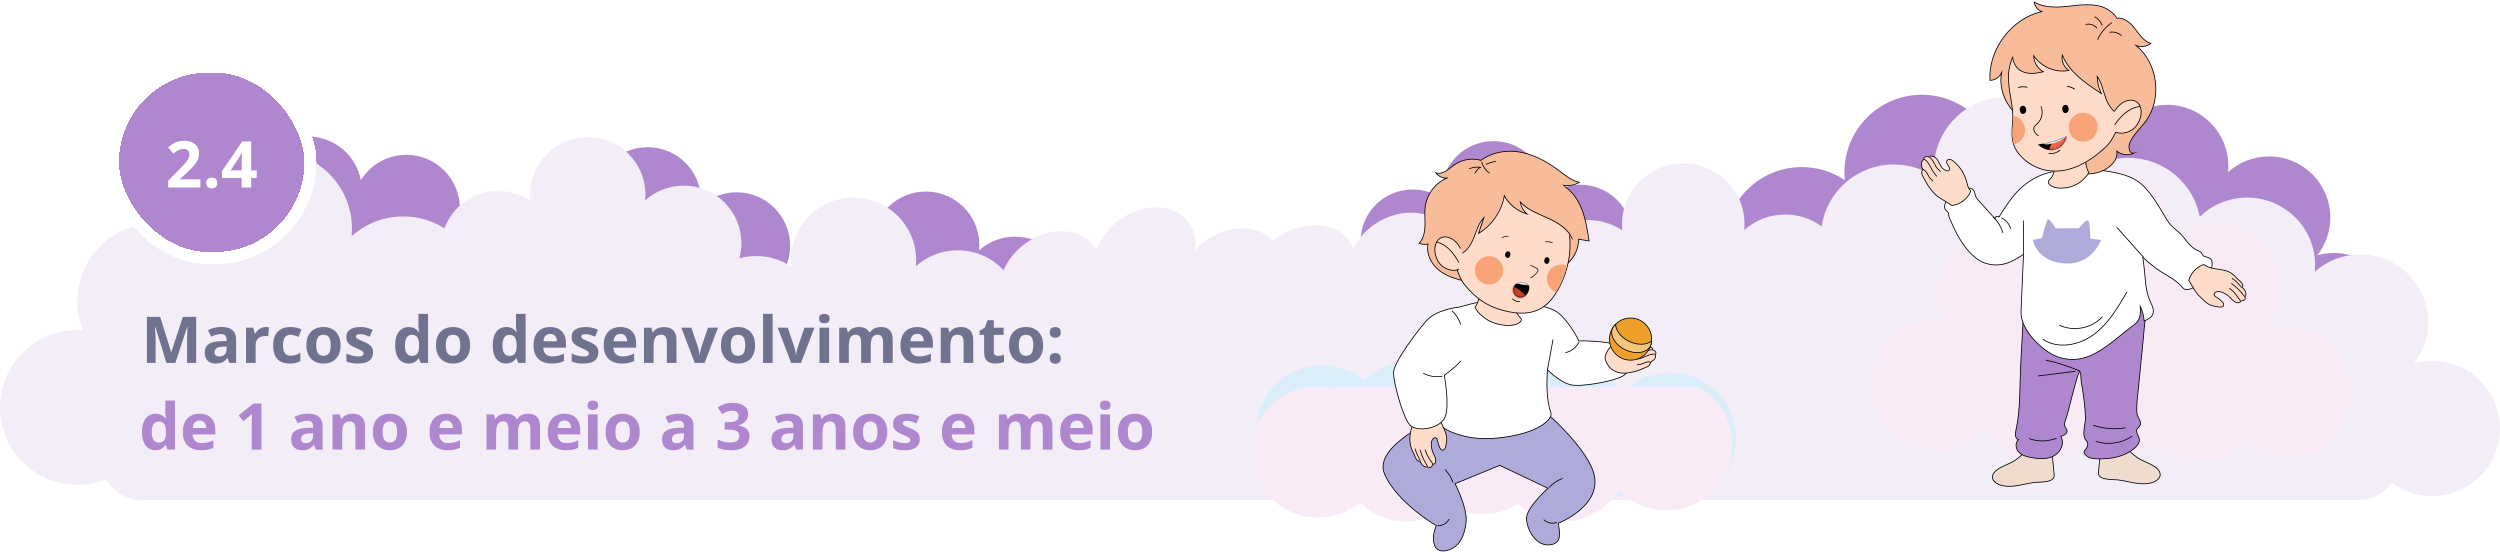<svg width="1240" height="274" viewBox="0 0 1240 274" fill="none" xmlns="http://www.w3.org/2000/svg">
<path d="M1157.61 125.479C1154.76 125.479 1152 125.88 1149.39 126.614C1153.42 121.462 1155.83 114.981 1155.83 107.933C1155.83 91.168 1142.23 77.578 1125.44 77.578C1117.63 77.578 1110.51 80.526 1105.13 85.366C1105.22 84.375 1105.28 83.372 1105.28 82.356C1105.28 65.591 1091.67 52 1074.89 52C1058.11 52 1044.5 65.591 1044.5 82.356C1044.5 83.413 1044.56 84.458 1044.66 85.488C1039.83 82.255 1034.02 80.367 1027.77 80.367C1010.99 80.367 997.387 93.958 997.387 110.723C997.387 114.797 998.196 118.68 999.653 122.229C998.904 122.174 998.15 122.137 997.387 122.137C980.605 122.137 967 135.727 967 152.492C967 169.257 980.605 182.848 997.387 182.848C1005.96 182.848 1013.69 179.298 1019.22 173.596C1024.57 182.239 1034.15 188 1045.07 188C1053.02 188 1060.25 184.95 1065.66 179.962C1070.32 182.874 1075.83 184.562 1081.74 184.562C1087.3 184.562 1092.51 183.061 1097 180.452C1102.35 185.147 1109.36 188 1117.04 188C1125.33 188 1132.85 184.676 1138.33 179.294C1143.58 183.603 1150.29 186.19 1157.61 186.19C1174.4 186.19 1188 172.6 1188 155.835C1188 139.07 1174.4 125.479 1157.61 125.479Z" fill="#AF87CE"/>
<path d="M393.463 137.294C390.972 137.294 388.565 137.645 386.279 138.288C389.801 133.78 391.907 128.108 391.907 121.942C391.907 107.272 380.026 95.38 365.37 95.38C358.547 95.38 352.328 97.96 347.626 102.195C347.711 101.328 347.757 100.45 347.757 99.561C347.757 84.892 335.876 73 321.22 73C306.564 73 294.683 84.892 294.683 99.561C294.683 100.487 294.731 101.401 294.824 102.302C290.605 99.473 285.533 97.822 280.074 97.822C265.418 97.822 253.537 109.713 253.537 124.383C253.537 127.947 254.243 131.345 255.516 134.451C254.861 134.402 254.203 134.369 253.537 134.369C238.881 134.369 227 146.261 227 160.931C227 175.6 238.881 187.492 253.537 187.492C261.021 187.492 267.777 184.385 272.602 179.396C277.279 186.959 285.639 192 295.178 192C302.117 192 308.432 189.331 313.16 184.967C317.233 187.514 322.043 188.992 327.2 188.992C332.059 188.992 336.609 187.678 340.527 185.396C345.199 189.504 351.321 192 358.028 192C365.272 192 371.834 189.092 376.623 184.382C381.204 188.152 387.069 190.417 393.463 190.417C408.119 190.417 420 178.525 420 163.855C420 149.186 408.119 137.294 393.463 137.294Z" fill="#AF87CE"/>
<path d="M531.463 159.294C528.972 159.294 526.565 159.645 524.279 160.288C527.801 155.78 529.907 150.108 529.907 143.942C529.907 129.272 518.026 117.38 503.37 117.38C496.547 117.38 490.328 119.96 485.626 124.195C485.711 123.328 485.757 122.45 485.757 121.561C485.757 106.892 473.876 95 459.22 95C444.564 95 432.683 106.892 432.683 121.561C432.683 122.487 432.731 123.401 432.824 124.302C428.605 121.473 423.533 119.822 418.074 119.822C403.418 119.822 391.537 131.713 391.537 146.383C391.537 149.947 392.243 153.345 393.516 156.451C392.861 156.402 392.203 156.369 391.537 156.369C376.881 156.369 365 168.261 365 182.931C365 197.6 376.881 209.492 391.537 209.492C399.021 209.492 405.777 206.385 410.602 201.396C415.279 208.959 423.639 214 433.178 214C440.117 214 446.432 211.331 451.16 206.967C455.233 209.514 460.043 210.992 465.2 210.992C470.059 210.992 474.609 209.678 478.527 207.396C483.199 211.504 489.321 214 496.028 214C503.272 214 509.834 211.092 514.623 206.382C519.204 210.152 525.069 212.417 531.463 212.417C546.119 212.417 558 200.525 558 185.855C558 171.186 546.119 159.294 531.463 159.294Z" fill="#AF87CE"/>
<path d="M232.831 110.164C230.44 110.865 228.229 111.88 226.216 113.14C228.328 107.822 228.751 101.788 227.015 95.87C222.886 81.794 208.137 73.728 194.074 77.854C187.527 79.775 182.285 84.001 178.967 89.388C178.804 88.532 178.601 87.677 178.35 86.824C174.221 72.748 159.473 64.681 145.41 68.808C131.346 72.933 123.294 87.689 127.423 101.765C127.684 102.653 127.987 103.517 128.33 104.355C123.485 102.829 118.153 102.672 112.915 104.209C98.852 108.334 90.799 123.09 94.929 137.166C95.932 140.586 97.567 143.648 99.662 146.27C99.02 146.407 98.379 146.561 97.74 146.749C83.677 150.875 75.624 165.63 79.754 179.706C83.884 193.782 98.632 201.849 112.695 197.723C119.877 195.616 125.485 190.733 128.71 184.588C135.327 190.528 144.768 193.011 153.921 190.326C160.58 188.372 165.888 184.034 169.196 178.515C173.822 179.813 178.853 179.876 183.801 178.425C188.464 177.057 192.46 174.515 195.577 171.222C201.217 173.849 207.793 174.521 214.23 172.633C221.18 170.593 226.659 165.955 229.928 160.088C235.385 162.416 241.65 162.938 247.786 161.138C261.849 157.012 269.901 142.256 265.772 128.18C261.642 114.104 246.894 106.038 232.831 110.164Z" fill="#AF87CE"/>
<path d="M1057.64 139.929C1054.04 139.929 1050.56 140.437 1047.25 141.365C1052.34 134.85 1055.39 126.653 1055.39 117.739C1055.39 96.536 1038.21 79.348 1017.03 79.348C1007.16 79.348 998.173 83.076 991.377 89.198C991.5 87.945 991.566 86.676 991.566 85.391C991.566 64.188 974.391 47 953.204 47C932.018 47 914.843 64.188 914.843 85.391C914.843 86.729 914.912 88.05 915.046 89.352C908.947 85.264 901.614 82.876 893.723 82.876C872.536 82.876 855.361 100.065 855.361 121.267C855.361 126.419 856.383 131.33 858.222 135.819C857.276 135.749 856.325 135.702 855.361 135.702C834.175 135.702 817 152.89 817 174.093C817 195.296 834.175 212.484 855.361 212.484C866.181 212.484 875.947 207.994 882.922 200.783C889.683 211.714 901.768 219 915.558 219C925.589 219 934.717 215.143 941.553 208.835C947.441 212.517 954.394 214.652 961.849 214.652C968.873 214.652 975.451 212.753 981.114 209.454C987.868 215.392 996.717 219 1006.41 219C1016.89 219 1026.37 214.797 1033.29 207.99C1039.92 213.439 1048.4 216.711 1057.64 216.711C1078.82 216.711 1096 199.523 1096 178.32C1096 157.118 1078.82 139.929 1057.64 139.929Z" fill="#AF87CE"/>
<path d="M811.151 132.133C808.724 132.133 806.379 132.472 804.152 133.093C807.584 128.737 809.635 123.256 809.635 117.296C809.635 103.12 798.062 91.628 783.785 91.628C777.139 91.628 771.081 94.121 766.501 98.214C766.584 97.376 766.629 96.528 766.629 95.668C766.629 81.492 755.055 70 740.779 70C726.503 70 714.93 81.492 714.93 95.668C714.93 96.563 714.977 97.446 715.067 98.317C710.957 95.583 706.016 93.987 700.699 93.987C686.422 93.987 674.849 105.479 674.849 119.655C674.849 123.1 675.537 126.384 676.777 129.385C676.14 129.338 675.498 129.307 674.849 129.307C660.573 129.307 649 140.799 649 154.975C649 169.151 660.573 180.643 674.849 180.643C682.14 180.643 688.721 177.641 693.42 172.82C697.976 180.129 706.12 185 715.412 185C722.171 185 728.322 182.421 732.928 178.203C736.896 180.665 741.581 182.093 746.604 182.093C751.338 182.093 755.77 180.823 759.586 178.618C764.137 182.588 770.1 185 776.634 185C783.69 185 790.082 182.19 794.747 177.638C799.209 181.282 804.922 183.47 811.151 183.47C825.427 183.47 837 171.978 837 157.801C837 143.625 825.427 132.133 811.151 132.133Z" fill="#AF87CE"/>
<path fill-rule="evenodd" clip-rule="evenodd" d="M1081.55 248H70C62.503 248 55.969 243.875 52.545 237.77C48.158 239.521 43.373 240.484 38.361 240.484C17.175 240.484 0 223.296 0 202.093C0 180.89 17.175 163.702 38.361 163.702C39.325 163.702 40.276 163.749 41.222 163.819C39.383 159.33 38.361 154.419 38.361 149.267C38.361 128.065 55.536 110.876 76.723 110.876C84.614 110.876 91.947 113.264 98.046 117.352C97.912 116.05 97.843 114.729 97.843 113.391C97.843 92.188 115.018 75 136.204 75C157.391 75 174.566 92.188 174.566 113.391C174.566 114.676 174.5 115.945 174.377 117.198C181.173 111.077 190.164 107.348 200.027 107.348C207.521 107.348 214.512 109.498 220.42 113.216C224.492 102.397 234.945 94.699 247.198 94.699C253.082 94.699 258.549 96.475 263.095 99.518C262.995 98.549 262.944 97.566 262.944 96.57C262.944 80.791 275.748 68 291.543 68C307.338 68 320.142 80.791 320.142 96.57C320.142 97.526 320.093 98.471 320.001 99.403C325.068 94.848 331.771 92.073 339.124 92.073C354.919 92.073 367.724 104.864 367.724 120.643C367.724 123.24 367.376 125.756 366.724 128.147C369.403 127.395 372.229 126.993 375.148 126.993C381.541 126.993 387.481 128.923 392.42 132.227C392.312 131.174 392.256 130.106 392.256 129.025C392.256 111.89 406.169 98 423.33 98C440.492 98 454.405 111.89 454.405 129.025C454.405 130.064 454.351 131.089 454.251 132.102C459.757 127.155 467.04 124.142 475.029 124.142C484.009 124.142 492.1 127.945 497.773 134.026C499.84 129.125 503.495 124.454 508.506 120.826C520.562 112.098 535.902 112.713 542.77 122.199C543.186 122.774 543.56 123.368 543.895 123.98C545.78 118.441 549.689 113.069 555.301 109.006C567.357 100.278 582.698 100.893 589.565 110.379C592.452 114.366 593.375 119.288 592.587 124.301C594.167 122.524 595.983 120.863 598.032 119.38C609.545 111.045 624.052 111.23 631.317 119.523C632.892 118.208 634.631 117.006 636.52 115.951C649.511 108.688 664.675 111.087 670.39 121.309C670.736 121.928 671.038 122.563 671.3 123.209C673.817 117.928 678.326 113.048 684.374 109.667C697.365 102.404 712.529 104.803 718.244 115.025C720.646 119.322 720.989 124.318 719.622 129.205C721.398 127.624 723.396 126.186 725.604 124.952C738.261 117.876 752.98 119.971 759.014 129.537C763.102 117.682 774.434 109.159 787.773 109.159C794.024 109.159 799.833 111.033 804.663 114.242C804.558 113.22 804.503 112.182 804.503 111.132C804.503 94.491 818.107 81 834.889 81C851.672 81 865.276 94.491 865.276 111.132C865.276 112.141 865.224 113.137 865.126 114.12C870.51 109.316 877.632 106.39 885.445 106.39C892.223 106.39 898.484 108.591 903.538 112.312C906.076 94.932 921.131 81.582 939.323 81.582C946.762 81.582 953.674 83.817 959.423 87.644C959.297 86.425 959.232 85.188 959.232 83.936C959.232 64.089 975.422 48 995.393 48C1015.36 48 1031.55 64.089 1031.55 83.936C1031.55 85.138 1031.49 86.327 1031.38 87.499C1037.78 81.769 1046.26 78.279 1055.56 78.279C1073.22 78.279 1087.93 90.867 1091.09 107.509C1097.16 101.625 1105.46 98 1114.61 98C1133.21 98 1148.29 112.99 1148.29 131.48C1148.29 132.601 1148.23 133.708 1148.13 134.8C1154.09 129.462 1161.99 126.211 1170.65 126.211C1189.26 126.211 1204.34 141.2 1204.34 159.691C1204.34 167.464 1201.66 174.613 1197.19 180.295C1200.09 179.486 1203.15 179.043 1206.31 179.043C1224.92 179.043 1240 194.033 1240 212.524C1240 231.014 1224.92 246.004 1206.31 246.004C1198.85 246.004 1191.95 243.589 1186.36 239.502C1182.74 244.642 1176.76 248 1170 248H1161.33H1081.55Z" fill="#F2EDF7"/>
<path d="M82.547 180L77.047 162.078H76.906C76.927 162.505 76.958 163.151 77 164.016C77.052 164.87 77.099 165.781 77.141 166.75C77.182 167.719 77.203 168.594 77.203 169.375V180H72.875V157.156H79.469L84.875 174.625H84.969L90.703 157.156H97.297V180H92.781V169.188C92.781 168.469 92.792 167.641 92.812 166.703C92.844 165.766 92.88 164.875 92.922 164.031C92.963 163.177 92.995 162.536 93.016 162.109H92.875L86.984 180H82.547ZM109.844 162.172C112.188 162.172 113.984 162.682 115.234 163.703C116.484 164.724 117.109 166.276 117.109 168.359V180H113.781L112.859 177.625H112.734C112.234 178.25 111.724 178.76 111.203 179.156C110.682 179.552 110.083 179.844 109.406 180.031C108.729 180.219 107.906 180.312 106.938 180.312C105.906 180.312 104.979 180.115 104.156 179.719C103.344 179.323 102.703 178.719 102.234 177.906C101.766 177.083 101.531 176.042 101.531 174.781C101.531 172.927 102.182 171.562 103.484 170.688C104.786 169.802 106.74 169.312 109.344 169.219L112.375 169.125V168.359C112.375 167.443 112.135 166.771 111.656 166.344C111.177 165.917 110.51 165.703 109.656 165.703C108.812 165.703 107.984 165.823 107.172 166.062C106.359 166.302 105.547 166.604 104.734 166.969L103.156 163.75C104.083 163.26 105.12 162.875 106.266 162.594C107.422 162.312 108.615 162.172 109.844 162.172ZM112.375 171.906L110.531 171.969C108.99 172.01 107.917 172.286 107.312 172.797C106.719 173.307 106.422 173.979 106.422 174.812C106.422 175.542 106.635 176.062 107.062 176.375C107.49 176.677 108.047 176.828 108.734 176.828C109.755 176.828 110.615 176.526 111.312 175.922C112.021 175.318 112.375 174.458 112.375 173.344V171.906ZM131.781 162.203C132.021 162.203 132.297 162.219 132.609 162.25C132.932 162.271 133.193 162.302 133.391 162.344L133.031 166.812C132.875 166.76 132.651 166.724 132.359 166.703C132.078 166.672 131.833 166.656 131.625 166.656C131.01 166.656 130.411 166.734 129.828 166.891C129.255 167.047 128.74 167.302 128.281 167.656C127.823 168 127.458 168.458 127.188 169.031C126.927 169.594 126.797 170.286 126.797 171.109V180H122.031V162.531H125.641L126.344 165.469H126.578C126.922 164.875 127.349 164.333 127.859 163.844C128.38 163.344 128.969 162.948 129.625 162.656C130.292 162.354 131.01 162.203 131.781 162.203ZM143.656 180.312C141.927 180.312 140.453 180 139.234 179.375C138.016 178.74 137.089 177.76 136.453 176.438C135.818 175.115 135.5 173.422 135.5 171.359C135.5 169.224 135.859 167.484 136.578 166.141C137.307 164.786 138.312 163.792 139.594 163.156C140.885 162.521 142.38 162.203 144.078 162.203C145.286 162.203 146.328 162.323 147.203 162.562C148.089 162.792 148.859 163.068 149.516 163.391L148.109 167.078C147.359 166.776 146.661 166.531 146.016 166.344C145.37 166.146 144.724 166.047 144.078 166.047C143.245 166.047 142.552 166.245 142 166.641C141.448 167.026 141.036 167.609 140.766 168.391C140.495 169.172 140.359 170.151 140.359 171.328C140.359 172.484 140.505 173.443 140.797 174.203C141.089 174.964 141.51 175.531 142.062 175.906C142.615 176.271 143.286 176.453 144.078 176.453C145.068 176.453 145.948 176.323 146.719 176.062C147.49 175.792 148.24 175.417 148.969 174.938V179.016C148.24 179.474 147.474 179.802 146.672 180C145.88 180.208 144.875 180.312 143.656 180.312ZM168.906 171.234C168.906 172.693 168.708 173.984 168.312 175.109C167.927 176.234 167.359 177.188 166.609 177.969C165.87 178.74 164.974 179.323 163.922 179.719C162.88 180.115 161.703 180.312 160.391 180.312C159.161 180.312 158.031 180.115 157 179.719C155.979 179.323 155.089 178.74 154.328 177.969C153.578 177.188 152.995 176.234 152.578 175.109C152.172 173.984 151.969 172.693 151.969 171.234C151.969 169.297 152.312 167.656 153 166.312C153.688 164.969 154.667 163.948 155.938 163.25C157.208 162.552 158.724 162.203 160.484 162.203C162.12 162.203 163.568 162.552 164.828 163.25C166.099 163.948 167.094 164.969 167.812 166.312C168.542 167.656 168.906 169.297 168.906 171.234ZM156.828 171.234C156.828 172.38 156.953 173.344 157.203 174.125C157.453 174.906 157.844 175.495 158.375 175.891C158.906 176.286 159.599 176.484 160.453 176.484C161.297 176.484 161.979 176.286 162.5 175.891C163.031 175.495 163.417 174.906 163.656 174.125C163.906 173.344 164.031 172.38 164.031 171.234C164.031 170.078 163.906 169.12 163.656 168.359C163.417 167.589 163.031 167.01 162.5 166.625C161.969 166.24 161.276 166.047 160.422 166.047C159.161 166.047 158.245 166.479 157.672 167.344C157.109 168.208 156.828 169.505 156.828 171.234ZM185.031 174.812C185.031 176 184.75 177.005 184.188 177.828C183.635 178.641 182.807 179.26 181.703 179.688C180.599 180.104 179.224 180.312 177.578 180.312C176.359 180.312 175.312 180.234 174.438 180.078C173.573 179.922 172.698 179.661 171.812 179.297V175.359C172.76 175.786 173.776 176.141 174.859 176.422C175.953 176.693 176.911 176.828 177.734 176.828C178.661 176.828 179.323 176.693 179.719 176.422C180.125 176.141 180.328 175.776 180.328 175.328C180.328 175.036 180.245 174.776 180.078 174.547C179.922 174.307 179.578 174.042 179.047 173.75C178.516 173.448 177.682 173.057 176.547 172.578C175.453 172.12 174.552 171.656 173.844 171.188C173.146 170.719 172.625 170.167 172.281 169.531C171.948 168.885 171.781 168.068 171.781 167.078C171.781 165.464 172.406 164.25 173.656 163.438C174.917 162.615 176.599 162.203 178.703 162.203C179.786 162.203 180.818 162.312 181.797 162.531C182.786 162.75 183.802 163.099 184.844 163.578L183.406 167.016C182.542 166.641 181.724 166.333 180.953 166.094C180.193 165.854 179.417 165.734 178.625 165.734C177.927 165.734 177.401 165.828 177.047 166.016C176.693 166.203 176.516 166.49 176.516 166.875C176.516 167.156 176.604 167.406 176.781 167.625C176.969 167.844 177.323 168.089 177.844 168.359C178.375 168.62 179.151 168.958 180.172 169.375C181.161 169.781 182.021 170.208 182.75 170.656C183.479 171.094 184.042 171.641 184.438 172.297C184.833 172.943 185.031 173.781 185.031 174.812ZM202.594 180.312C200.646 180.312 199.057 179.552 197.828 178.031C196.609 176.5 196 174.255 196 171.297C196 168.307 196.62 166.047 197.859 164.516C199.099 162.974 200.719 162.203 202.719 162.203C203.552 162.203 204.286 162.318 204.922 162.547C205.557 162.776 206.104 163.083 206.562 163.469C207.031 163.854 207.427 164.286 207.75 164.766H207.906C207.844 164.432 207.766 163.943 207.672 163.297C207.589 162.641 207.547 161.969 207.547 161.281V155.688H212.328V180H208.672L207.75 177.734H207.547C207.245 178.214 206.865 178.651 206.406 179.047C205.958 179.432 205.422 179.74 204.797 179.969C204.172 180.198 203.438 180.312 202.594 180.312ZM204.266 176.516C205.568 176.516 206.484 176.13 207.016 175.359C207.557 174.578 207.844 173.406 207.875 171.844V171.328C207.875 169.63 207.615 168.333 207.094 167.438C206.573 166.531 205.604 166.078 204.188 166.078C203.135 166.078 202.312 166.531 201.719 167.438C201.125 168.344 200.828 169.651 200.828 171.359C200.828 173.068 201.125 174.354 201.719 175.219C202.323 176.083 203.172 176.516 204.266 176.516ZM233.188 171.234C233.188 172.693 232.99 173.984 232.594 175.109C232.208 176.234 231.641 177.188 230.891 177.969C230.151 178.74 229.255 179.323 228.203 179.719C227.161 180.115 225.984 180.312 224.672 180.312C223.443 180.312 222.312 180.115 221.281 179.719C220.26 179.323 219.37 178.74 218.609 177.969C217.859 177.188 217.276 176.234 216.859 175.109C216.453 173.984 216.25 172.693 216.25 171.234C216.25 169.297 216.594 167.656 217.281 166.312C217.969 164.969 218.948 163.948 220.219 163.25C221.49 162.552 223.005 162.203 224.766 162.203C226.401 162.203 227.849 162.552 229.109 163.25C230.38 163.948 231.375 164.969 232.094 166.312C232.823 167.656 233.188 169.297 233.188 171.234ZM221.109 171.234C221.109 172.38 221.234 173.344 221.484 174.125C221.734 174.906 222.125 175.495 222.656 175.891C223.188 176.286 223.88 176.484 224.734 176.484C225.578 176.484 226.26 176.286 226.781 175.891C227.312 175.495 227.698 174.906 227.938 174.125C228.188 173.344 228.312 172.38 228.312 171.234C228.312 170.078 228.188 169.12 227.938 168.359C227.698 167.589 227.312 167.01 226.781 166.625C226.25 166.24 225.557 166.047 224.703 166.047C223.443 166.047 222.526 166.479 221.953 167.344C221.391 168.208 221.109 169.505 221.109 171.234ZM250.969 180.312C249.021 180.312 247.432 179.552 246.203 178.031C244.984 176.5 244.375 174.255 244.375 171.297C244.375 168.307 244.995 166.047 246.234 164.516C247.474 162.974 249.094 162.203 251.094 162.203C251.927 162.203 252.661 162.318 253.297 162.547C253.932 162.776 254.479 163.083 254.938 163.469C255.406 163.854 255.802 164.286 256.125 164.766H256.281C256.219 164.432 256.141 163.943 256.047 163.297C255.964 162.641 255.922 161.969 255.922 161.281V155.688H260.703V180H257.047L256.125 177.734H255.922C255.62 178.214 255.24 178.651 254.781 179.047C254.333 179.432 253.797 179.74 253.172 179.969C252.547 180.198 251.812 180.312 250.969 180.312ZM252.641 176.516C253.943 176.516 254.859 176.13 255.391 175.359C255.932 174.578 256.219 173.406 256.25 171.844V171.328C256.25 169.63 255.99 168.333 255.469 167.438C254.948 166.531 253.979 166.078 252.562 166.078C251.51 166.078 250.688 166.531 250.094 167.438C249.5 168.344 249.203 169.651 249.203 171.359C249.203 173.068 249.5 174.354 250.094 175.219C250.698 176.083 251.547 176.516 252.641 176.516ZM272.891 162.203C274.505 162.203 275.896 162.516 277.062 163.141C278.229 163.755 279.13 164.651 279.766 165.828C280.401 167.005 280.719 168.443 280.719 170.141V172.453H269.453C269.505 173.797 269.906 174.854 270.656 175.625C271.417 176.385 272.469 176.766 273.812 176.766C274.927 176.766 275.948 176.651 276.875 176.422C277.802 176.193 278.755 175.849 279.734 175.391V179.078C278.87 179.505 277.964 179.818 277.016 180.016C276.078 180.214 274.938 180.312 273.594 180.312C271.844 180.312 270.292 179.99 268.938 179.344C267.594 178.698 266.536 177.714 265.766 176.391C265.005 175.068 264.625 173.401 264.625 171.391C264.625 169.349 264.969 167.651 265.656 166.297C266.354 164.932 267.323 163.911 268.562 163.234C269.802 162.547 271.245 162.203 272.891 162.203ZM272.922 165.594C271.995 165.594 271.224 165.891 270.609 166.484C270.005 167.078 269.656 168.01 269.562 169.281H276.25C276.24 168.573 276.109 167.943 275.859 167.391C275.62 166.839 275.255 166.401 274.766 166.078C274.286 165.755 273.672 165.594 272.922 165.594ZM296.781 174.812C296.781 176 296.5 177.005 295.938 177.828C295.385 178.641 294.557 179.26 293.453 179.688C292.349 180.104 290.974 180.312 289.328 180.312C288.109 180.312 287.062 180.234 286.188 180.078C285.323 179.922 284.448 179.661 283.562 179.297V175.359C284.51 175.786 285.526 176.141 286.609 176.422C287.703 176.693 288.661 176.828 289.484 176.828C290.411 176.828 291.073 176.693 291.469 176.422C291.875 176.141 292.078 175.776 292.078 175.328C292.078 175.036 291.995 174.776 291.828 174.547C291.672 174.307 291.328 174.042 290.797 173.75C290.266 173.448 289.432 173.057 288.297 172.578C287.203 172.12 286.302 171.656 285.594 171.188C284.896 170.719 284.375 170.167 284.031 169.531C283.698 168.885 283.531 168.068 283.531 167.078C283.531 165.464 284.156 164.25 285.406 163.438C286.667 162.615 288.349 162.203 290.453 162.203C291.536 162.203 292.568 162.312 293.547 162.531C294.536 162.75 295.552 163.099 296.594 163.578L295.156 167.016C294.292 166.641 293.474 166.333 292.703 166.094C291.943 165.854 291.167 165.734 290.375 165.734C289.677 165.734 289.151 165.828 288.797 166.016C288.443 166.203 288.266 166.49 288.266 166.875C288.266 167.156 288.354 167.406 288.531 167.625C288.719 167.844 289.073 168.089 289.594 168.359C290.125 168.62 290.901 168.958 291.922 169.375C292.911 169.781 293.771 170.208 294.5 170.656C295.229 171.094 295.792 171.641 296.188 172.297C296.583 172.943 296.781 173.781 296.781 174.812ZM307.703 162.203C309.318 162.203 310.708 162.516 311.875 163.141C313.042 163.755 313.943 164.651 314.578 165.828C315.214 167.005 315.531 168.443 315.531 170.141V172.453H304.266C304.318 173.797 304.719 174.854 305.469 175.625C306.229 176.385 307.281 176.766 308.625 176.766C309.74 176.766 310.76 176.651 311.688 176.422C312.615 176.193 313.568 175.849 314.547 175.391V179.078C313.682 179.505 312.776 179.818 311.828 180.016C310.891 180.214 309.75 180.312 308.406 180.312C306.656 180.312 305.104 179.99 303.75 179.344C302.406 178.698 301.349 177.714 300.578 176.391C299.818 175.068 299.438 173.401 299.438 171.391C299.438 169.349 299.781 167.651 300.469 166.297C301.167 164.932 302.135 163.911 303.375 163.234C304.615 162.547 306.057 162.203 307.703 162.203ZM307.734 165.594C306.807 165.594 306.036 165.891 305.422 166.484C304.818 167.078 304.469 168.01 304.375 169.281H311.062C311.052 168.573 310.922 167.943 310.672 167.391C310.432 166.839 310.068 166.401 309.578 166.078C309.099 165.755 308.484 165.594 307.734 165.594ZM329.328 162.203C331.193 162.203 332.693 162.714 333.828 163.734C334.964 164.745 335.531 166.37 335.531 168.609V180H330.766V169.797C330.766 168.547 330.536 167.604 330.078 166.969C329.63 166.333 328.922 166.016 327.953 166.016C326.495 166.016 325.5 166.51 324.969 167.5C324.438 168.49 324.172 169.917 324.172 171.781V180H319.406V162.531H323.047L323.688 164.766H323.953C324.328 164.161 324.792 163.672 325.344 163.297C325.906 162.922 326.526 162.646 327.203 162.469C327.891 162.292 328.599 162.203 329.328 162.203ZM344.594 180L337.938 162.531H342.922L346.297 172.484C346.484 173.068 346.63 173.682 346.734 174.328C346.849 174.974 346.927 175.552 346.969 176.062H347.094C347.125 175.51 347.198 174.922 347.312 174.297C347.438 173.672 347.599 173.068 347.797 172.484L351.156 162.531H356.141L349.484 180H344.594ZM374.531 171.234C374.531 172.693 374.333 173.984 373.938 175.109C373.552 176.234 372.984 177.188 372.234 177.969C371.495 178.74 370.599 179.323 369.547 179.719C368.505 180.115 367.328 180.312 366.016 180.312C364.786 180.312 363.656 180.115 362.625 179.719C361.604 179.323 360.714 178.74 359.953 177.969C359.203 177.188 358.62 176.234 358.203 175.109C357.797 173.984 357.594 172.693 357.594 171.234C357.594 169.297 357.938 167.656 358.625 166.312C359.312 164.969 360.292 163.948 361.562 163.25C362.833 162.552 364.349 162.203 366.109 162.203C367.745 162.203 369.193 162.552 370.453 163.25C371.724 163.948 372.719 164.969 373.438 166.312C374.167 167.656 374.531 169.297 374.531 171.234ZM362.453 171.234C362.453 172.38 362.578 173.344 362.828 174.125C363.078 174.906 363.469 175.495 364 175.891C364.531 176.286 365.224 176.484 366.078 176.484C366.922 176.484 367.604 176.286 368.125 175.891C368.656 175.495 369.042 174.906 369.281 174.125C369.531 173.344 369.656 172.38 369.656 171.234C369.656 170.078 369.531 169.12 369.281 168.359C369.042 167.589 368.656 167.01 368.125 166.625C367.594 166.24 366.901 166.047 366.047 166.047C364.786 166.047 363.87 166.479 363.297 167.344C362.734 168.208 362.453 169.505 362.453 171.234ZM383.234 180H378.469V155.688H383.234V180ZM392.406 180L385.75 162.531H390.734L394.109 172.484C394.297 173.068 394.443 173.682 394.547 174.328C394.661 174.974 394.74 175.552 394.781 176.062H394.906C394.938 175.51 395.01 174.922 395.125 174.297C395.25 173.672 395.411 173.068 395.609 172.484L398.969 162.531H403.953L397.297 180H392.406ZM411.234 162.531V180H406.469V162.531H411.234ZM408.859 155.688C409.568 155.688 410.177 155.854 410.688 156.188C411.198 156.51 411.453 157.12 411.453 158.016C411.453 158.901 411.198 159.516 410.688 159.859C410.177 160.193 409.568 160.359 408.859 160.359C408.141 160.359 407.526 160.193 407.016 159.859C406.516 159.516 406.266 158.901 406.266 158.016C406.266 157.12 406.516 156.51 407.016 156.188C407.526 155.854 408.141 155.688 408.859 155.688ZM436.766 162.203C438.745 162.203 440.24 162.714 441.25 163.734C442.271 164.745 442.781 166.37 442.781 168.609V180H438V169.797C438 168.547 437.786 167.604 437.359 166.969C436.932 166.333 436.271 166.016 435.375 166.016C434.115 166.016 433.219 166.469 432.688 167.375C432.156 168.271 431.891 169.557 431.891 171.234V180H427.125V169.797C427.125 168.964 427.031 168.266 426.844 167.703C426.656 167.141 426.37 166.719 425.984 166.438C425.599 166.156 425.104 166.016 424.5 166.016C423.615 166.016 422.917 166.24 422.406 166.688C421.906 167.125 421.547 167.776 421.328 168.641C421.12 169.495 421.016 170.542 421.016 171.781V180H416.25V162.531H419.891L420.531 164.766H420.797C421.151 164.161 421.594 163.672 422.125 163.297C422.667 162.922 423.26 162.646 423.906 162.469C424.552 162.292 425.208 162.203 425.875 162.203C427.156 162.203 428.24 162.411 429.125 162.828C430.021 163.245 430.708 163.891 431.188 164.766H431.609C432.13 163.87 432.865 163.219 433.812 162.812C434.771 162.406 435.755 162.203 436.766 162.203ZM454.891 162.203C456.505 162.203 457.896 162.516 459.062 163.141C460.229 163.755 461.13 164.651 461.766 165.828C462.401 167.005 462.719 168.443 462.719 170.141V172.453H451.453C451.505 173.797 451.906 174.854 452.656 175.625C453.417 176.385 454.469 176.766 455.812 176.766C456.927 176.766 457.948 176.651 458.875 176.422C459.802 176.193 460.755 175.849 461.734 175.391V179.078C460.87 179.505 459.964 179.818 459.016 180.016C458.078 180.214 456.938 180.312 455.594 180.312C453.844 180.312 452.292 179.99 450.938 179.344C449.594 178.698 448.536 177.714 447.766 176.391C447.005 175.068 446.625 173.401 446.625 171.391C446.625 169.349 446.969 167.651 447.656 166.297C448.354 164.932 449.323 163.911 450.562 163.234C451.802 162.547 453.245 162.203 454.891 162.203ZM454.922 165.594C453.995 165.594 453.224 165.891 452.609 166.484C452.005 167.078 451.656 168.01 451.562 169.281H458.25C458.24 168.573 458.109 167.943 457.859 167.391C457.62 166.839 457.255 166.401 456.766 166.078C456.286 165.755 455.672 165.594 454.922 165.594ZM476.516 162.203C478.38 162.203 479.88 162.714 481.016 163.734C482.151 164.745 482.719 166.37 482.719 168.609V180H477.953V169.797C477.953 168.547 477.724 167.604 477.266 166.969C476.818 166.333 476.109 166.016 475.141 166.016C473.682 166.016 472.688 166.51 472.156 167.5C471.625 168.49 471.359 169.917 471.359 171.781V180H466.594V162.531H470.234L470.875 164.766H471.141C471.516 164.161 471.979 163.672 472.531 163.297C473.094 162.922 473.714 162.646 474.391 162.469C475.078 162.292 475.786 162.203 476.516 162.203ZM494.984 176.516C495.505 176.516 496.01 176.464 496.5 176.359C497 176.255 497.495 176.125 497.984 175.969V179.516C497.474 179.745 496.839 179.932 496.078 180.078C495.328 180.234 494.505 180.312 493.609 180.312C492.568 180.312 491.63 180.146 490.797 179.812C489.974 179.469 489.323 178.88 488.844 178.047C488.375 177.203 488.141 176.031 488.141 174.531V166.109H485.859V164.094L488.484 162.5L489.859 158.812H492.906V162.531H497.797V166.109H492.906V174.531C492.906 175.198 493.094 175.698 493.469 176.031C493.854 176.354 494.359 176.516 494.984 176.516ZM517.406 171.234C517.406 172.693 517.208 173.984 516.812 175.109C516.427 176.234 515.859 177.188 515.109 177.969C514.37 178.74 513.474 179.323 512.422 179.719C511.38 180.115 510.203 180.312 508.891 180.312C507.661 180.312 506.531 180.115 505.5 179.719C504.479 179.323 503.589 178.74 502.828 177.969C502.078 177.188 501.495 176.234 501.078 175.109C500.672 173.984 500.469 172.693 500.469 171.234C500.469 169.297 500.812 167.656 501.5 166.312C502.188 164.969 503.167 163.948 504.438 163.25C505.708 162.552 507.224 162.203 508.984 162.203C510.62 162.203 512.068 162.552 513.328 163.25C514.599 163.948 515.594 164.969 516.312 166.312C517.042 167.656 517.406 169.297 517.406 171.234ZM505.328 171.234C505.328 172.38 505.453 173.344 505.703 174.125C505.953 174.906 506.344 175.495 506.875 175.891C507.406 176.286 508.099 176.484 508.953 176.484C509.797 176.484 510.479 176.286 511 175.891C511.531 175.495 511.917 174.906 512.156 174.125C512.406 173.344 512.531 172.38 512.531 171.234C512.531 170.078 512.406 169.12 512.156 168.359C511.917 167.589 511.531 167.01 511 166.625C510.469 166.24 509.776 166.047 508.922 166.047C507.661 166.047 506.745 166.479 506.172 167.344C505.609 168.208 505.328 169.505 505.328 171.234ZM520.672 177.766C520.672 176.786 520.938 176.099 521.469 175.703C522.01 175.307 522.661 175.109 523.422 175.109C524.161 175.109 524.797 175.307 525.328 175.703C525.87 176.099 526.141 176.786 526.141 177.766C526.141 178.703 525.87 179.38 525.328 179.797C524.797 180.214 524.161 180.422 523.422 180.422C522.661 180.422 522.01 180.214 521.469 179.797C520.938 179.38 520.672 178.703 520.672 177.766ZM520.672 164.859C520.672 163.88 520.938 163.193 521.469 162.797C522.01 162.401 522.661 162.203 523.422 162.203C524.161 162.203 524.797 162.401 525.328 162.797C525.87 163.193 526.141 163.88 526.141 164.859C526.141 165.807 525.87 166.49 525.328 166.906C524.797 167.312 524.161 167.516 523.422 167.516C522.661 167.516 522.01 167.312 521.469 166.906C520.938 166.49 520.672 165.807 520.672 164.859Z" fill="#70728F"/>
<path d="M77.031 223.312C75.083 223.312 73.495 222.552 72.266 221.031C71.047 219.5 70.438 217.255 70.438 214.297C70.438 211.307 71.057 209.047 72.297 207.516C73.537 205.974 75.156 205.203 77.156 205.203C77.99 205.203 78.724 205.318 79.359 205.547C79.995 205.776 80.542 206.083 81 206.469C81.469 206.854 81.865 207.286 82.188 207.766H82.344C82.281 207.432 82.203 206.943 82.109 206.297C82.026 205.641 81.984 204.969 81.984 204.281V198.688H86.766V223H83.109L82.188 220.734H81.984C81.682 221.214 81.302 221.651 80.844 222.047C80.396 222.432 79.859 222.74 79.234 222.969C78.609 223.198 77.875 223.312 77.031 223.312ZM78.703 219.516C80.005 219.516 80.922 219.13 81.453 218.359C81.995 217.578 82.281 216.406 82.312 214.844V214.328C82.312 212.63 82.052 211.333 81.531 210.438C81.01 209.531 80.042 209.078 78.625 209.078C77.573 209.078 76.75 209.531 76.156 210.438C75.562 211.344 75.266 212.651 75.266 214.359C75.266 216.068 75.562 217.354 76.156 218.219C76.76 219.083 77.609 219.516 78.703 219.516ZM98.953 205.203C100.568 205.203 101.958 205.516 103.125 206.141C104.292 206.755 105.193 207.651 105.828 208.828C106.464 210.005 106.781 211.443 106.781 213.141V215.453H95.516C95.568 216.797 95.969 217.854 96.719 218.625C97.479 219.385 98.531 219.766 99.875 219.766C100.99 219.766 102.01 219.651 102.938 219.422C103.865 219.193 104.818 218.849 105.797 218.391V222.078C104.932 222.505 104.026 222.818 103.078 223.016C102.141 223.214 101 223.312 99.656 223.312C97.906 223.312 96.354 222.99 95 222.344C93.656 221.698 92.599 220.714 91.828 219.391C91.068 218.068 90.688 216.401 90.688 214.391C90.688 212.349 91.031 210.651 91.719 209.297C92.417 207.932 93.385 206.911 94.625 206.234C95.865 205.547 97.307 205.203 98.953 205.203ZM98.984 208.594C98.057 208.594 97.287 208.891 96.672 209.484C96.068 210.078 95.719 211.01 95.625 212.281H102.312C102.302 211.573 102.172 210.943 101.922 210.391C101.682 209.839 101.318 209.401 100.828 209.078C100.349 208.755 99.734 208.594 98.984 208.594ZM129.688 223H124.859V209.781C124.859 209.417 124.865 208.969 124.875 208.438C124.885 207.896 124.901 207.344 124.922 206.781C124.943 206.208 124.964 205.693 124.984 205.234C124.87 205.37 124.635 205.604 124.281 205.938C123.938 206.26 123.615 206.552 123.312 206.812L120.688 208.922L118.359 206.016L125.719 200.156H129.688V223ZM152.75 205.172C155.094 205.172 156.891 205.682 158.141 206.703C159.391 207.724 160.016 209.276 160.016 211.359V223H156.688L155.766 220.625H155.641C155.141 221.25 154.63 221.76 154.109 222.156C153.589 222.552 152.99 222.844 152.312 223.031C151.635 223.219 150.812 223.312 149.844 223.312C148.812 223.312 147.885 223.115 147.062 222.719C146.25 222.323 145.609 221.719 145.141 220.906C144.672 220.083 144.438 219.042 144.438 217.781C144.438 215.927 145.089 214.562 146.391 213.688C147.693 212.802 149.646 212.312 152.25 212.219L155.281 212.125V211.359C155.281 210.443 155.042 209.771 154.562 209.344C154.083 208.917 153.417 208.703 152.562 208.703C151.719 208.703 150.891 208.823 150.078 209.062C149.266 209.302 148.453 209.604 147.641 209.969L146.062 206.75C146.99 206.26 148.026 205.875 149.172 205.594C150.328 205.312 151.521 205.172 152.75 205.172ZM155.281 214.906L153.438 214.969C151.896 215.01 150.823 215.286 150.219 215.797C149.625 216.307 149.328 216.979 149.328 217.812C149.328 218.542 149.542 219.062 149.969 219.375C150.396 219.677 150.953 219.828 151.641 219.828C152.661 219.828 153.521 219.526 154.219 218.922C154.927 218.318 155.281 217.458 155.281 216.344V214.906ZM174.859 205.203C176.724 205.203 178.224 205.714 179.359 206.734C180.495 207.745 181.062 209.37 181.062 211.609V223H176.297V212.797C176.297 211.547 176.068 210.604 175.609 209.969C175.161 209.333 174.453 209.016 173.484 209.016C172.026 209.016 171.031 209.51 170.5 210.5C169.969 211.49 169.703 212.917 169.703 214.781V223H164.938V205.531H168.578L169.219 207.766H169.484C169.859 207.161 170.323 206.672 170.875 206.297C171.438 205.922 172.057 205.646 172.734 205.469C173.422 205.292 174.13 205.203 174.859 205.203ZM201.844 214.234C201.844 215.693 201.646 216.984 201.25 218.109C200.865 219.234 200.297 220.188 199.547 220.969C198.807 221.74 197.911 222.323 196.859 222.719C195.818 223.115 194.641 223.312 193.328 223.312C192.099 223.312 190.969 223.115 189.938 222.719C188.917 222.323 188.026 221.74 187.266 220.969C186.516 220.188 185.932 219.234 185.516 218.109C185.109 216.984 184.906 215.693 184.906 214.234C184.906 212.297 185.25 210.656 185.938 209.312C186.625 207.969 187.604 206.948 188.875 206.25C190.146 205.552 191.661 205.203 193.422 205.203C195.057 205.203 196.505 205.552 197.766 206.25C199.036 206.948 200.031 207.969 200.75 209.312C201.479 210.656 201.844 212.297 201.844 214.234ZM189.766 214.234C189.766 215.38 189.891 216.344 190.141 217.125C190.391 217.906 190.781 218.495 191.312 218.891C191.844 219.286 192.536 219.484 193.391 219.484C194.234 219.484 194.917 219.286 195.438 218.891C195.969 218.495 196.354 217.906 196.594 217.125C196.844 216.344 196.969 215.38 196.969 214.234C196.969 213.078 196.844 212.12 196.594 211.359C196.354 210.589 195.969 210.01 195.438 209.625C194.906 209.24 194.214 209.047 193.359 209.047C192.099 209.047 191.182 209.479 190.609 210.344C190.047 211.208 189.766 212.505 189.766 214.234ZM221.297 205.203C222.911 205.203 224.302 205.516 225.469 206.141C226.635 206.755 227.536 207.651 228.172 208.828C228.807 210.005 229.125 211.443 229.125 213.141V215.453H217.859C217.911 216.797 218.312 217.854 219.062 218.625C219.823 219.385 220.875 219.766 222.219 219.766C223.333 219.766 224.354 219.651 225.281 219.422C226.208 219.193 227.161 218.849 228.141 218.391V222.078C227.276 222.505 226.37 222.818 225.422 223.016C224.484 223.214 223.344 223.312 222 223.312C220.25 223.312 218.698 222.99 217.344 222.344C216 221.698 214.943 220.714 214.172 219.391C213.411 218.068 213.031 216.401 213.031 214.391C213.031 212.349 213.375 210.651 214.062 209.297C214.76 207.932 215.729 206.911 216.969 206.234C218.208 205.547 219.651 205.203 221.297 205.203ZM221.328 208.594C220.401 208.594 219.63 208.891 219.016 209.484C218.411 210.078 218.062 211.01 217.969 212.281H224.656C224.646 211.573 224.516 210.943 224.266 210.391C224.026 209.839 223.661 209.401 223.172 209.078C222.693 208.755 222.078 208.594 221.328 208.594ZM261.828 205.203C263.807 205.203 265.302 205.714 266.312 206.734C267.333 207.745 267.844 209.37 267.844 211.609V223H263.062V212.797C263.062 211.547 262.849 210.604 262.422 209.969C261.995 209.333 261.333 209.016 260.438 209.016C259.177 209.016 258.281 209.469 257.75 210.375C257.219 211.271 256.953 212.557 256.953 214.234V223H252.188V212.797C252.188 211.964 252.094 211.266 251.906 210.703C251.719 210.141 251.432 209.719 251.047 209.438C250.661 209.156 250.167 209.016 249.562 209.016C248.677 209.016 247.979 209.24 247.469 209.688C246.969 210.125 246.609 210.776 246.391 211.641C246.182 212.495 246.078 213.542 246.078 214.781V223H241.312V205.531H244.953L245.594 207.766H245.859C246.214 207.161 246.656 206.672 247.188 206.297C247.729 205.922 248.323 205.646 248.969 205.469C249.615 205.292 250.271 205.203 250.938 205.203C252.219 205.203 253.302 205.411 254.188 205.828C255.083 206.245 255.771 206.891 256.25 207.766H256.672C257.193 206.87 257.927 206.219 258.875 205.812C259.833 205.406 260.818 205.203 261.828 205.203ZM279.953 205.203C281.568 205.203 282.958 205.516 284.125 206.141C285.292 206.755 286.193 207.651 286.828 208.828C287.464 210.005 287.781 211.443 287.781 213.141V215.453H276.516C276.568 216.797 276.969 217.854 277.719 218.625C278.479 219.385 279.531 219.766 280.875 219.766C281.99 219.766 283.01 219.651 283.938 219.422C284.865 219.193 285.818 218.849 286.797 218.391V222.078C285.932 222.505 285.026 222.818 284.078 223.016C283.141 223.214 282 223.312 280.656 223.312C278.906 223.312 277.354 222.99 276 222.344C274.656 221.698 273.599 220.714 272.828 219.391C272.068 218.068 271.688 216.401 271.688 214.391C271.688 212.349 272.031 210.651 272.719 209.297C273.417 207.932 274.385 206.911 275.625 206.234C276.865 205.547 278.307 205.203 279.953 205.203ZM279.984 208.594C279.057 208.594 278.286 208.891 277.672 209.484C277.068 210.078 276.719 211.01 276.625 212.281H283.312C283.302 211.573 283.172 210.943 282.922 210.391C282.682 209.839 282.318 209.401 281.828 209.078C281.349 208.755 280.734 208.594 279.984 208.594ZM296.422 205.531V223H291.656V205.531H296.422ZM294.047 198.688C294.755 198.688 295.365 198.854 295.875 199.188C296.385 199.51 296.641 200.12 296.641 201.016C296.641 201.901 296.385 202.516 295.875 202.859C295.365 203.193 294.755 203.359 294.047 203.359C293.328 203.359 292.714 203.193 292.203 202.859C291.703 202.516 291.453 201.901 291.453 201.016C291.453 200.12 291.703 199.51 292.203 199.188C292.714 198.854 293.328 198.688 294.047 198.688ZM317.312 214.234C317.312 215.693 317.115 216.984 316.719 218.109C316.333 219.234 315.766 220.188 315.016 220.969C314.276 221.74 313.38 222.323 312.328 222.719C311.286 223.115 310.109 223.312 308.797 223.312C307.568 223.312 306.438 223.115 305.406 222.719C304.385 222.323 303.495 221.74 302.734 220.969C301.984 220.188 301.401 219.234 300.984 218.109C300.578 216.984 300.375 215.693 300.375 214.234C300.375 212.297 300.719 210.656 301.406 209.312C302.094 207.969 303.073 206.948 304.344 206.25C305.615 205.552 307.13 205.203 308.891 205.203C310.526 205.203 311.974 205.552 313.234 206.25C314.505 206.948 315.5 207.969 316.219 209.312C316.948 210.656 317.312 212.297 317.312 214.234ZM305.234 214.234C305.234 215.38 305.359 216.344 305.609 217.125C305.859 217.906 306.25 218.495 306.781 218.891C307.312 219.286 308.005 219.484 308.859 219.484C309.703 219.484 310.385 219.286 310.906 218.891C311.438 218.495 311.823 217.906 312.062 217.125C312.312 216.344 312.438 215.38 312.438 214.234C312.438 213.078 312.312 212.12 312.062 211.359C311.823 210.589 311.438 210.01 310.906 209.625C310.375 209.24 309.682 209.047 308.828 209.047C307.568 209.047 306.651 209.479 306.078 210.344C305.516 211.208 305.234 212.505 305.234 214.234ZM336.719 205.172C339.062 205.172 340.859 205.682 342.109 206.703C343.359 207.724 343.984 209.276 343.984 211.359V223H340.656L339.734 220.625H339.609C339.109 221.25 338.599 221.76 338.078 222.156C337.557 222.552 336.958 222.844 336.281 223.031C335.604 223.219 334.781 223.312 333.812 223.312C332.781 223.312 331.854 223.115 331.031 222.719C330.219 222.323 329.578 221.719 329.109 220.906C328.641 220.083 328.406 219.042 328.406 217.781C328.406 215.927 329.057 214.562 330.359 213.688C331.661 212.802 333.615 212.312 336.219 212.219L339.25 212.125V211.359C339.25 210.443 339.01 209.771 338.531 209.344C338.052 208.917 337.385 208.703 336.531 208.703C335.688 208.703 334.859 208.823 334.047 209.062C333.234 209.302 332.422 209.604 331.609 209.969L330.031 206.75C330.958 206.26 331.995 205.875 333.141 205.594C334.297 205.312 335.49 205.172 336.719 205.172ZM339.25 214.906L337.406 214.969C335.865 215.01 334.792 215.286 334.188 215.797C333.594 216.307 333.297 216.979 333.297 217.812C333.297 218.542 333.51 219.062 333.938 219.375C334.365 219.677 334.922 219.828 335.609 219.828C336.63 219.828 337.49 219.526 338.188 218.922C338.896 218.318 339.25 217.458 339.25 216.344V214.906ZM371.078 205.266C371.078 206.318 370.859 207.229 370.422 208C369.984 208.771 369.391 209.401 368.641 209.891C367.901 210.38 367.068 210.74 366.141 210.969V211.062C367.974 211.292 369.365 211.854 370.312 212.75C371.271 213.646 371.75 214.844 371.75 216.344C371.75 217.677 371.422 218.87 370.766 219.922C370.12 220.974 369.12 221.802 367.766 222.406C366.411 223.01 364.667 223.312 362.531 223.312C361.271 223.312 360.094 223.208 359 223C357.917 222.802 356.896 222.495 355.938 222.078V217.969C356.917 218.469 357.943 218.849 359.016 219.109C360.089 219.359 361.089 219.484 362.016 219.484C363.745 219.484 364.953 219.188 365.641 218.594C366.339 217.99 366.688 217.146 366.688 216.062C366.688 215.427 366.526 214.891 366.203 214.453C365.88 214.016 365.318 213.682 364.516 213.453C363.724 213.224 362.615 213.109 361.188 213.109H359.453V209.406H361.219C362.625 209.406 363.693 209.276 364.422 209.016C365.161 208.745 365.661 208.38 365.922 207.922C366.193 207.453 366.328 206.922 366.328 206.328C366.328 205.516 366.078 204.88 365.578 204.422C365.078 203.964 364.245 203.734 363.078 203.734C362.349 203.734 361.682 203.828 361.078 204.016C360.484 204.193 359.948 204.411 359.469 204.672C358.99 204.922 358.568 205.167 358.203 205.406L355.969 202.078C356.865 201.432 357.911 200.896 359.109 200.469C360.318 200.042 361.755 199.828 363.422 199.828C365.776 199.828 367.641 200.302 369.016 201.25C370.391 202.198 371.078 203.536 371.078 205.266ZM391 205.172C393.344 205.172 395.141 205.682 396.391 206.703C397.641 207.724 398.266 209.276 398.266 211.359V223H394.938L394.016 220.625H393.891C393.391 221.25 392.88 221.76 392.359 222.156C391.839 222.552 391.24 222.844 390.562 223.031C389.885 223.219 389.062 223.312 388.094 223.312C387.062 223.312 386.135 223.115 385.312 222.719C384.5 222.323 383.859 221.719 383.391 220.906C382.922 220.083 382.688 219.042 382.688 217.781C382.688 215.927 383.339 214.562 384.641 213.688C385.943 212.802 387.896 212.312 390.5 212.219L393.531 212.125V211.359C393.531 210.443 393.292 209.771 392.812 209.344C392.333 208.917 391.667 208.703 390.812 208.703C389.969 208.703 389.141 208.823 388.328 209.062C387.516 209.302 386.703 209.604 385.891 209.969L384.312 206.75C385.24 206.26 386.276 205.875 387.422 205.594C388.578 205.312 389.771 205.172 391 205.172ZM393.531 214.906L391.688 214.969C390.146 215.01 389.073 215.286 388.469 215.797C387.875 216.307 387.578 216.979 387.578 217.812C387.578 218.542 387.792 219.062 388.219 219.375C388.646 219.677 389.203 219.828 389.891 219.828C390.911 219.828 391.771 219.526 392.469 218.922C393.177 218.318 393.531 217.458 393.531 216.344V214.906ZM413.109 205.203C414.974 205.203 416.474 205.714 417.609 206.734C418.745 207.745 419.312 209.37 419.312 211.609V223H414.547V212.797C414.547 211.547 414.318 210.604 413.859 209.969C413.411 209.333 412.703 209.016 411.734 209.016C410.276 209.016 409.281 209.51 408.75 210.5C408.219 211.49 407.953 212.917 407.953 214.781V223H403.188V205.531H406.828L407.469 207.766H407.734C408.109 207.161 408.573 206.672 409.125 206.297C409.688 205.922 410.307 205.646 410.984 205.469C411.672 205.292 412.38 205.203 413.109 205.203ZM440.094 214.234C440.094 215.693 439.896 216.984 439.5 218.109C439.115 219.234 438.547 220.188 437.797 220.969C437.057 221.74 436.161 222.323 435.109 222.719C434.068 223.115 432.891 223.312 431.578 223.312C430.349 223.312 429.219 223.115 428.188 222.719C427.167 222.323 426.276 221.74 425.516 220.969C424.766 220.188 424.182 219.234 423.766 218.109C423.359 216.984 423.156 215.693 423.156 214.234C423.156 212.297 423.5 210.656 424.188 209.312C424.875 207.969 425.854 206.948 427.125 206.25C428.396 205.552 429.911 205.203 431.672 205.203C433.307 205.203 434.755 205.552 436.016 206.25C437.286 206.948 438.281 207.969 439 209.312C439.729 210.656 440.094 212.297 440.094 214.234ZM428.016 214.234C428.016 215.38 428.141 216.344 428.391 217.125C428.641 217.906 429.031 218.495 429.562 218.891C430.094 219.286 430.786 219.484 431.641 219.484C432.484 219.484 433.167 219.286 433.688 218.891C434.219 218.495 434.604 217.906 434.844 217.125C435.094 216.344 435.219 215.38 435.219 214.234C435.219 213.078 435.094 212.12 434.844 211.359C434.604 210.589 434.219 210.01 433.688 209.625C433.156 209.24 432.464 209.047 431.609 209.047C430.349 209.047 429.432 209.479 428.859 210.344C428.297 211.208 428.016 212.505 428.016 214.234ZM456.219 217.812C456.219 219 455.938 220.005 455.375 220.828C454.823 221.641 453.995 222.26 452.891 222.688C451.786 223.104 450.411 223.312 448.766 223.312C447.547 223.312 446.5 223.234 445.625 223.078C444.76 222.922 443.885 222.661 443 222.297V218.359C443.948 218.786 444.964 219.141 446.047 219.422C447.141 219.693 448.099 219.828 448.922 219.828C449.849 219.828 450.51 219.693 450.906 219.422C451.312 219.141 451.516 218.776 451.516 218.328C451.516 218.036 451.432 217.776 451.266 217.547C451.109 217.307 450.766 217.042 450.234 216.75C449.703 216.448 448.87 216.057 447.734 215.578C446.641 215.12 445.74 214.656 445.031 214.188C444.333 213.719 443.812 213.167 443.469 212.531C443.135 211.885 442.969 211.068 442.969 210.078C442.969 208.464 443.594 207.25 444.844 206.438C446.104 205.615 447.786 205.203 449.891 205.203C450.974 205.203 452.005 205.312 452.984 205.531C453.974 205.75 454.99 206.099 456.031 206.578L454.594 210.016C453.729 209.641 452.911 209.333 452.141 209.094C451.38 208.854 450.604 208.734 449.812 208.734C449.115 208.734 448.589 208.828 448.234 209.016C447.88 209.203 447.703 209.49 447.703 209.875C447.703 210.156 447.792 210.406 447.969 210.625C448.156 210.844 448.51 211.089 449.031 211.359C449.562 211.62 450.339 211.958 451.359 212.375C452.349 212.781 453.208 213.208 453.938 213.656C454.667 214.094 455.229 214.641 455.625 215.297C456.021 215.943 456.219 216.781 456.219 217.812ZM475.453 205.203C477.068 205.203 478.458 205.516 479.625 206.141C480.792 206.755 481.693 207.651 482.328 208.828C482.964 210.005 483.281 211.443 483.281 213.141V215.453H472.016C472.068 216.797 472.469 217.854 473.219 218.625C473.979 219.385 475.031 219.766 476.375 219.766C477.49 219.766 478.51 219.651 479.438 219.422C480.365 219.193 481.318 218.849 482.297 218.391V222.078C481.432 222.505 480.526 222.818 479.578 223.016C478.641 223.214 477.5 223.312 476.156 223.312C474.406 223.312 472.854 222.99 471.5 222.344C470.156 221.698 469.099 220.714 468.328 219.391C467.568 218.068 467.188 216.401 467.188 214.391C467.188 212.349 467.531 210.651 468.219 209.297C468.917 207.932 469.885 206.911 471.125 206.234C472.365 205.547 473.807 205.203 475.453 205.203ZM475.484 208.594C474.557 208.594 473.786 208.891 473.172 209.484C472.568 210.078 472.219 211.01 472.125 212.281H478.812C478.802 211.573 478.672 210.943 478.422 210.391C478.182 209.839 477.818 209.401 477.328 209.078C476.849 208.755 476.234 208.594 475.484 208.594ZM515.984 205.203C517.964 205.203 519.458 205.714 520.469 206.734C521.49 207.745 522 209.37 522 211.609V223H517.219V212.797C517.219 211.547 517.005 210.604 516.578 209.969C516.151 209.333 515.49 209.016 514.594 209.016C513.333 209.016 512.438 209.469 511.906 210.375C511.375 211.271 511.109 212.557 511.109 214.234V223H506.344V212.797C506.344 211.964 506.25 211.266 506.062 210.703C505.875 210.141 505.589 209.719 505.203 209.438C504.818 209.156 504.323 209.016 503.719 209.016C502.833 209.016 502.135 209.24 501.625 209.688C501.125 210.125 500.766 210.776 500.547 211.641C500.339 212.495 500.234 213.542 500.234 214.781V223H495.469V205.531H499.109L499.75 207.766H500.016C500.37 207.161 500.812 206.672 501.344 206.297C501.885 205.922 502.479 205.646 503.125 205.469C503.771 205.292 504.427 205.203 505.094 205.203C506.375 205.203 507.458 205.411 508.344 205.828C509.24 206.245 509.927 206.891 510.406 207.766H510.828C511.349 206.87 512.083 206.219 513.031 205.812C513.99 205.406 514.974 205.203 515.984 205.203ZM534.109 205.203C535.724 205.203 537.115 205.516 538.281 206.141C539.448 206.755 540.349 207.651 540.984 208.828C541.62 210.005 541.938 211.443 541.938 213.141V215.453H530.672C530.724 216.797 531.125 217.854 531.875 218.625C532.635 219.385 533.688 219.766 535.031 219.766C536.146 219.766 537.167 219.651 538.094 219.422C539.021 219.193 539.974 218.849 540.953 218.391V222.078C540.089 222.505 539.182 222.818 538.234 223.016C537.297 223.214 536.156 223.312 534.812 223.312C533.062 223.312 531.51 222.99 530.156 222.344C528.812 221.698 527.755 220.714 526.984 219.391C526.224 218.068 525.844 216.401 525.844 214.391C525.844 212.349 526.188 210.651 526.875 209.297C527.573 207.932 528.542 206.911 529.781 206.234C531.021 205.547 532.464 205.203 534.109 205.203ZM534.141 208.594C533.214 208.594 532.443 208.891 531.828 209.484C531.224 210.078 530.875 211.01 530.781 212.281H537.469C537.458 211.573 537.328 210.943 537.078 210.391C536.839 209.839 536.474 209.401 535.984 209.078C535.505 208.755 534.891 208.594 534.141 208.594ZM550.578 205.531V223H545.812V205.531H550.578ZM548.203 198.688C548.911 198.688 549.521 198.854 550.031 199.188C550.542 199.51 550.797 200.12 550.797 201.016C550.797 201.901 550.542 202.516 550.031 202.859C549.521 203.193 548.911 203.359 548.203 203.359C547.484 203.359 546.87 203.193 546.359 202.859C545.859 202.516 545.609 201.901 545.609 201.016C545.609 200.12 545.859 199.51 546.359 199.188C546.87 198.854 547.484 198.688 548.203 198.688ZM571.469 214.234C571.469 215.693 571.271 216.984 570.875 218.109C570.49 219.234 569.922 220.188 569.172 220.969C568.432 221.74 567.536 222.323 566.484 222.719C565.443 223.115 564.266 223.312 562.953 223.312C561.724 223.312 560.594 223.115 559.562 222.719C558.542 222.323 557.651 221.74 556.891 220.969C556.141 220.188 555.557 219.234 555.141 218.109C554.734 216.984 554.531 215.693 554.531 214.234C554.531 212.297 554.875 210.656 555.562 209.312C556.25 207.969 557.229 206.948 558.5 206.25C559.771 205.552 561.286 205.203 563.047 205.203C564.682 205.203 566.13 205.552 567.391 206.25C568.661 206.948 569.656 207.969 570.375 209.312C571.104 210.656 571.469 212.297 571.469 214.234ZM559.391 214.234C559.391 215.38 559.516 216.344 559.766 217.125C560.016 217.906 560.406 218.495 560.938 218.891C561.469 219.286 562.161 219.484 563.016 219.484C563.859 219.484 564.542 219.286 565.062 218.891C565.594 218.495 565.979 217.906 566.219 217.125C566.469 216.344 566.594 215.38 566.594 214.234C566.594 213.078 566.469 212.12 566.219 211.359C565.979 210.589 565.594 210.01 565.062 209.625C564.531 209.24 563.839 209.047 562.984 209.047C561.724 209.047 560.807 209.479 560.234 210.344C559.672 211.208 559.391 212.505 559.391 214.234Z" fill="#AF87CE"/>
<g filter="url(#filter0_d_2197_3786)">
<path fill-rule="evenodd" clip-rule="evenodd" d="M659.258 248.001H648.202C632.757 245.377 621 231.985 621 215.859C621 197.851 635.663 183.252 653.75 183.252C661.641 183.252 668.879 186.032 674.533 190.66C680.442 184.879 688.541 181.309 697.481 181.309C705.759 181.309 713.313 184.373 719.079 189.416C723.914 186.614 729.529 185.002 735.526 185.002C741.891 185.002 747.826 186.815 752.853 189.942C758.689 184.585 766.481 181.309 775.045 181.309C786.818 181.309 797.135 187.497 802.907 196.781C808.861 190.656 817.199 186.843 826.436 186.843C844.523 186.843 859.185 201.442 859.185 219.45C859.185 231.741 852.355 242.444 842.268 248.001H662.042C662.23 247.747 662.421 247.495 662.616 247.247C661.519 247.554 660.399 247.807 659.258 248.001Z" fill="#DCEDFA"/>
</g>
<path fill-rule="evenodd" clip-rule="evenodd" d="M659.258 191.999H648.202C632.757 194.623 621 208.015 621 224.141C621 242.149 635.663 256.748 653.75 256.748C661.641 256.748 668.879 253.968 674.533 249.34C680.442 255.121 688.541 258.691 697.481 258.691C705.759 258.691 713.313 255.627 719.079 250.584C723.914 253.386 729.529 254.998 735.526 254.998C741.891 254.998 747.826 253.185 752.853 250.058C758.689 255.415 766.481 258.691 775.045 258.691C786.818 258.691 797.135 252.503 802.907 243.219C808.861 249.344 817.199 253.157 826.436 253.157C844.523 253.157 859.185 238.558 859.185 220.55C859.185 208.259 852.355 197.556 842.268 191.999H662.042C662.23 192.253 662.421 192.505 662.616 192.753C661.519 192.446 660.399 192.193 659.258 191.999Z" fill="#F8EBF6"/>
<g filter="url(#filter1_d_2197_3786)">
<path d="M1131.28 163.882C1128.2 163.882 1125.24 164.313 1122.42 165.101C1126.76 159.57 1129.36 152.612 1129.36 145.046C1129.36 127.048 1114.71 112.458 1096.63 112.458C1088.22 112.458 1080.55 115.623 1074.75 120.819C1074.86 119.756 1074.91 118.678 1074.91 117.588C1074.91 99.59 1060.26 85 1042.19 85C1024.12 85 1009.46 99.59 1009.46 117.588C1009.46 118.723 1009.52 119.845 1009.64 120.95C1004.44 117.48 998.18 115.453 991.448 115.453C973.375 115.453 958.724 130.043 958.724 148.041C958.724 152.414 959.595 156.583 961.164 160.393C960.358 160.334 959.546 160.294 958.724 160.294C940.651 160.294 926 174.884 926 192.881C926 210.879 940.651 225.469 958.724 225.469C967.954 225.469 976.285 221.658 982.234 215.537C988.002 224.816 998.311 231 1010.07 231C1018.63 231 1026.42 227.726 1032.25 222.371C1037.27 225.497 1043.2 227.309 1049.56 227.309C1055.56 227.309 1061.17 225.698 1066 222.897C1071.76 227.937 1079.31 231 1087.58 231C1096.51 231 1104.6 227.432 1110.51 221.654C1116.16 226.279 1123.39 229.057 1131.28 229.057C1149.35 229.057 1164 214.467 1164 196.47C1164 178.472 1149.35 163.882 1131.28 163.882Z" fill="#F8EBF6"/>
</g>
<g filter="url(#filter2_d_2197_3786)">
<rect x="56" y="29" width="98" height="95" rx="47.5" fill="#AF87CE" shape-rendering="crispEdges"/>
<rect x="56" y="29" width="98" height="95" rx="47.5" stroke="white" stroke-width="6" shape-rendering="crispEdges"/>
<path d="M99.375 89H83.406V85.641L89.141 79.844C90.297 78.656 91.224 77.667 91.922 76.875C92.63 76.073 93.141 75.344 93.453 74.688C93.776 74.031 93.938 73.328 93.938 72.578C93.938 71.672 93.682 70.995 93.172 70.547C92.672 70.088 92 69.859 91.156 69.859C90.271 69.859 89.412 70.062 88.578 70.469C87.745 70.875 86.875 71.453 85.969 72.203L83.344 69.094C84 68.531 84.693 68 85.422 67.5C86.162 67 87.016 66.599 87.984 66.297C88.963 65.984 90.135 65.828 91.5 65.828C93 65.828 94.287 66.099 95.359 66.641C96.443 67.182 97.276 67.922 97.859 68.859C98.443 69.787 98.734 70.838 98.734 72.016C98.734 73.276 98.484 74.427 97.984 75.469C97.484 76.51 96.755 77.542 95.797 78.562C94.849 79.583 93.703 80.713 92.359 81.953L89.422 84.719V84.938H99.375V89ZM102.266 86.766C102.266 85.787 102.531 85.099 103.062 84.703C103.604 84.307 104.255 84.109 105.016 84.109C105.755 84.109 106.391 84.307 106.922 84.703C107.464 85.099 107.734 85.787 107.734 86.766C107.734 87.703 107.464 88.38 106.922 88.797C106.391 89.213 105.755 89.422 105.016 89.422C104.255 89.422 103.604 89.213 103.062 88.797C102.531 88.38 102.266 87.703 102.266 86.766ZM127.328 84.266H124.578V89H119.859V84.266H110.109V80.906L120.125 66.156H124.578V80.516H127.328V84.266ZM119.859 80.516V76.641C119.859 76.276 119.865 75.844 119.875 75.344C119.896 74.844 119.917 74.344 119.938 73.844C119.958 73.344 119.979 72.901 120 72.516C120.031 72.12 120.052 71.844 120.062 71.688H119.938C119.74 72.115 119.531 72.531 119.312 72.938C119.094 73.333 118.839 73.75 118.547 74.188L114.359 80.516H119.859Z" fill="white"/>
</g>
<path d="M714.244 206.822C714.244 206.822 680.731 220.867 686.716 235.042C692.7 249.217 712.449 260.742 712.449 260.742C712.449 260.742 709.897 265.825 711.497 270.29C713.098 274.754 718.23 273.39 721.127 271.55C724.024 269.711 726.571 265.544 727.215 258.726C727.859 251.909 721.725 239.922 721.725 239.922L743.868 230.819L767.806 242.19C767.806 242.19 756.619 252.117 757.127 257.661C757.634 263.206 761.236 268.157 764.424 269.537C767.611 270.918 771.496 270.348 772.893 267.972C774.289 265.596 772.893 259.545 772.893 259.545C772.893 259.545 792.51 251.928 791.041 237.467C789.573 223.007 762.719 200.957 762.719 200.957L714.244 206.822Z" fill="#AEABDA" stroke="black" stroke-width="0.4" stroke-miterlimit="10"/>
<path d="M720.613 239.182C719.832 236.869 718.521 234.736 716.809 232.996" stroke="black" stroke-width="0.4" stroke-linecap="round" stroke-linejoin="round"/>
<path d="M768.406 241.722C770.192 239.799 772.421 238.29 774.87 237.348" stroke="black" stroke-width="0.4" stroke-linecap="round" stroke-linejoin="round"/>
<path d="M772.1 259.129C769.989 259.946 767.421 259.417 765.806 257.83" stroke="black" stroke-width="0.4" stroke-linecap="round" stroke-linejoin="round"/>
<path d="M713.131 260.741C715.392 260.863 717.668 259.562 718.712 257.553" stroke="black" stroke-width="0.4" stroke-linecap="round" stroke-linejoin="round"/>
<path d="M755.739 150.195C755.739 150.195 750.106 164.473 755.576 170.541C761.046 176.608 770.271 188.382 778.755 190.791C783.581 192.161 800.374 189.255 804.99 186.462C809.606 183.669 809.73 174.748 803.867 171.784C798.004 168.821 783.111 169.082 783.111 169.082C783.111 169.082 779.328 160.861 773.286 155.491C768.79 151.496 755.739 150.195 755.739 150.195Z" fill="white" stroke="black" stroke-width="0.4" stroke-miterlimit="10"/>
<path d="M783.129 169.742C781.865 172.32 779.387 174.27 776.584 174.893" stroke="black" stroke-width="0.4" stroke-linecap="round" stroke-linejoin="round"/>
<path d="M817.726 181.45C818.241 181.015 818.622 180.366 818.565 179.694C819.216 179.33 819.878 178.956 820.389 178.412C820.9 177.868 821.245 177.116 821.124 176.38C821.098 176.224 821.052 176.064 821.089 175.909C821.12 175.777 821.208 175.667 821.268 175.545C821.485 175.105 821.306 174.549 820.963 174.198C820.621 173.846 820.148 173.656 819.684 173.496C820.11 172.091 817.387 171.857 816.591 172.042C815.602 172.271 814.715 172.807 813.778 173.198C813.189 173.444 812.421 173.745 811.775 173.77C810.952 173.802 808.112 173.542 809.417 171.901C809.813 171.403 810.49 171.255 811.099 171.072C811.707 170.889 812.371 170.559 812.525 169.942C812.672 169.356 812.26 168.744 811.723 168.469C811.185 168.194 810.555 168.182 809.951 168.201C807.136 168.294 804.343 168.969 801.789 170.157C799.175 171.373 797.604 172.98 796.537 175.692C796.026 176.99 796.005 177.746 796.503 179.086C796.998 180.42 797.79 181.646 798.826 182.623C801.341 184.998 804.58 185.406 807.862 184.888C809.635 184.609 811.316 184.259 812.997 183.58C814.986 182.776 813.962 183.202 815.95 182.397C816.575 182.145 817.212 181.885 817.726 181.45Z" fill="#FFDBCA" stroke="black" stroke-width="0.4" stroke-miterlimit="10"/>
<path d="M818.469 179.605C817.466 179.234 816.365 179.671 815.379 180.085C813.269 180.972 814.123 180.555 811.87 180.962" fill="#FFDBCA"/>
<path d="M818.469 179.605C817.466 179.234 816.365 179.671 815.379 180.085C813.269 180.972 814.123 180.555 811.87 180.962" stroke="black" stroke-width="0.4" stroke-miterlimit="10"/>
<path d="M820.879 175.685C819.228 175.393 817.597 176.155 816.061 176.828C813.711 177.858 814.3 177.494 811.829 178.186" fill="#FFDBCA"/>
<path d="M820.879 175.685C819.228 175.393 817.597 176.155 816.061 176.828C813.711 177.858 814.3 177.494 811.829 178.186" stroke="black" stroke-width="0.4" stroke-miterlimit="10"/>
<path d="M819.299 173.471C818.015 173.484 816.822 174.088 815.646 174.607C813.46 175.57 814.173 175.048 811.823 175.479" fill="#FFDBCA"/>
<path d="M819.299 173.471C818.015 173.484 816.822 174.088 815.646 174.607C813.46 175.57 814.173 175.048 811.823 175.479" stroke="black" stroke-width="0.4" stroke-miterlimit="10"/>
<path d="M750.879 216.043C736.049 219.009 727.125 217.079 720.778 214.622C717.582 213.384 710.509 209.873 710.429 205.686C710.392 203.775 711.201 201.981 711.881 200.213C714.019 194.655 715.016 189.52 714.784 183.519C714.588 178.451 713.529 173.449 713.435 168.378C713.359 164.307 713.971 159.998 716.045 156.501C717.801 153.542 720.545 153.24 723.558 152.379C730.5 150.395 737.864 148.56 745.099 148.88C749.334 149.068 753.548 149.704 757.7 150.594C760.466 151.187 764.057 151.336 765.749 153.908C769.972 160.331 768.846 170.783 768.045 178.028C767.118 186.402 766.542 197.1 769.286 205.01C769.962 206.956 765.709 213.077 750.879 216.043Z" fill="white"/>
<path d="M767.541 183.479C767.022 190.71 767.11 198.737 769.286 205.01C769.962 206.956 765.709 213.077 750.879 216.043C736.049 219.009 727.125 217.079 720.778 214.622C717.582 213.384 710.509 209.873 710.429 205.686C710.392 203.775 711.201 201.981 711.881 200.213C714.019 194.655 715.016 189.52 714.784 183.519C714.588 178.451 713.529 173.449 713.435 168.378C713.359 164.307 713.971 159.998 716.045 156.501C717.801 153.542 720.545 153.24 723.558 152.379C730.5 150.395 737.864 148.56 745.099 148.88C749.334 149.068 753.548 149.704 757.7 150.594" stroke="black" stroke-width="0.4" stroke-miterlimit="10"/>
<path d="M700.03 222.334C700.793 224.405 700.936 224.032 701.7 226.103C701.94 226.753 702.186 227.416 702.617 227.959C703.049 228.502 703.703 228.915 704.396 228.878C704.75 229.559 705.113 230.252 705.656 230.794C706.199 231.337 706.961 231.716 707.722 231.615C707.884 231.593 708.05 231.551 708.208 231.594C708.342 231.63 708.453 231.724 708.577 231.79C709.023 232.027 709.599 231.86 709.972 231.519C710.344 231.178 710.554 230.698 710.734 230.226C711.132 230.361 711.569 230.1 711.811 229.757C712.141 229.289 712.221 228.683 712.152 228.115C712.082 227.548 711.876 227.008 711.671 226.474C711.274 225.435 710.491 224.17 710.318 223.319C709.96 221.558 709.501 219.751 710.462 218.087C710.804 217.495 711.44 216.929 712.095 217.121C712.815 217.332 712.99 218.246 713.116 218.985C713.294 220.023 713.624 221.035 714.095 221.977C714.418 222.624 714.954 223.319 715.675 223.268C716.515 223.208 716.911 222.216 717.074 221.39C717.385 219.805 717.825 217.771 717.46 216.191C717.04 214.375 716.209 212.553 715.425 210.87C714.607 209.115 713.635 207.384 712.196 206.09C710.756 204.795 708.772 203.986 706.869 204.345C704.824 204.731 703.235 206.36 702.109 208.111C699.583 212.04 698.37 217.834 700.03 222.334Z" fill="#FFDBCA" stroke="black" stroke-width="0.4" stroke-miterlimit="10"/>
<path d="M710.6 229.987C708.754 227.124 707.922 226.451 706.914 223.197" stroke="black" stroke-width="0.4" stroke-linecap="round" stroke-linejoin="round"/>
<path d="M708.02 231.264C706.187 227.966 705.386 226.883 704.418 223.236" stroke="black" stroke-width="0.4" stroke-linecap="round" stroke-linejoin="round"/>
<path d="M704.413 228.409C703.149 225.772 702.729 225.471 701.925 222.66" stroke="black" stroke-width="0.4" stroke-linecap="round" stroke-linejoin="round"/>
<path d="M723.559 152.377C723.559 152.377 712.379 153.263 707.116 159.51C701.853 165.758 691.028 180.094 691.171 185.109C691.315 190.124 695.648 206.315 699.046 210.506C702.443 214.697 714.771 212.708 716.905 206.495C719.039 200.282 716.376 186.152 716.376 186.152C716.376 186.152 725.933 179.418 728.278 173.88C730.622 168.341 723.559 152.377 723.559 152.377Z" fill="white"/>
<path d="M723.559 152.377C723.559 152.377 712.379 153.263 707.116 159.51C701.853 165.758 691.028 180.094 691.171 185.109C691.315 190.124 695.648 206.315 699.046 210.506C701.806 213.912 710.462 213.237 714.755 209.532" stroke="black" stroke-width="0.4" stroke-miterlimit="10"/>
<path d="M714.758 209.53C715.748 208.675 716.505 207.659 716.905 206.495C719.04 200.282 716.377 186.152 716.377 186.152C716.377 186.152 720.98 182.909 724.581 179.072" stroke="black" stroke-width="0.4" stroke-linecap="round" stroke-linejoin="round"/>
<path d="M715.196 186.668C712.101 187.166 708.851 186.638 706.073 185.186" stroke="black" stroke-width="0.4" stroke-linecap="round" stroke-linejoin="round"/>
<path d="M720.321 154.281C722.253 156.049 723.691 158.35 724.434 160.86" stroke="black" stroke-width="0.4" stroke-linecap="round" stroke-linejoin="round"/>
<path d="M788.182 119.506C787.352 114.121 786.507 108.677 784.509 103.664C782.511 98.652 779.216 94.035 774.625 91.686C777.515 92.478 780.693 92.022 783.301 90.441C779.604 89.662 776.527 87.06 773.447 84.749C766.984 79.9 759.676 75.966 751.805 75.143C745.817 74.517 739.469 75.939 734.53 79.524C730.121 78.278 725.204 79.061 721.351 81.732C719.903 82.735 718.602 83.981 717.095 84.879C715.588 85.776 713.769 86.303 712.143 85.716C713.515 87.591 715.869 88.581 718.076 88.209C712.206 90.308 707.668 96.217 706.881 102.784C706.511 105.868 706.907 108.991 706.805 112.097C706.702 115.203 705.992 118.498 703.878 120.64C705.254 121.255 706.815 121.395 708.273 121.033C707.461 125.41 709.444 129.972 712.515 132.958C715.586 135.944 719.599 137.578 723.619 138.699C731.919 141.014 740.96 141.354 748.946 137.909C752.346 136.441 755.569 134.295 759.195 133.752C762.914 133.194 766.691 134.387 770.423 133.959C777.335 133.167 783.13 126.08 782.948 118.644C784.693 118.931 786.437 119.218 788.182 119.506Z" fill="#F9BC9A" stroke="black" stroke-width="0.4" stroke-miterlimit="10"/>
<path d="M754.288 157.801C753.226 156.761 752.404 155.599 751.97 154.284C750.241 149.04 754.148 145.737 754.148 145.737L735.018 135.844C735.018 135.844 735.088 148.109 731.562 152.472C731.562 152.472 734.873 159.076 743.578 160.905C752.284 162.733 755.689 159.173 754.288 157.801Z" fill="#FFDBCA"/>
<mask id="mask0_2197_3786" style="mask-type:luminance" maskUnits="userSpaceOnUse" x="731" y="135" width="24" height="27">
<path d="M754.287 157.801C753.225 156.761 752.403 155.599 751.969 154.284C750.24 149.04 754.147 145.737 754.147 145.737L735.017 135.844C735.017 135.844 735.087 148.109 731.562 152.472C731.562 152.472 734.872 159.076 743.577 160.905C752.283 162.733 755.688 159.173 754.287 157.801Z" fill="white"/>
</mask>
<g mask="url(#mask0_2197_3786)">
<g style="mix-blend-mode:multiply" opacity="0.7">
<path d="M756.53 134.266C761.866 140.608 761.627 149.591 755.996 154.329C750.365 159.066 741.474 157.766 736.138 151.424C730.802 145.081 731.041 136.099 736.672 131.361C742.303 126.623 751.194 127.924 756.53 134.266Z" fill="#FFDBCA"/>
</g>
</g>
<path d="M754.288 157.801C753.226 156.761 752.404 155.599 751.97 154.284C750.241 149.04 754.148 145.737 754.148 145.737L735.018 135.844C735.018 135.844 735.088 148.109 731.562 152.472C731.562 152.472 734.873 159.076 743.578 160.905C752.284 162.733 755.689 159.173 754.288 157.801Z" stroke="black" stroke-width="0.4" stroke-miterlimit="10"/>
<path d="M736.792 87.289C730.467 90.459 725.776 95.828 723.002 102.576C722.856 102.93 722.716 103.287 722.581 103.645C719.197 112.605 719.067 122.725 722.06 131.81C723.221 135.336 724.266 138.576 726.666 141.478C731.931 147.845 738.035 152.795 749.617 154.867C761.199 156.939 766.823 151.711 769.338 148.713C772.948 144.411 781.666 130.19 777.752 112.2C776.225 105.184 775.487 97.72 770.433 92.62C768.928 91.101 767.199 89.815 765.355 88.736C758.274 84.594 749.051 83.09 741.144 85.541C739.618 86.014 738.166 86.6 736.792 87.289Z" fill="#FFDBCA"/>
<path d="M736.792 87.289C730.467 90.459 725.776 95.828 723.002 102.576C722.856 102.93 722.716 103.287 722.581 103.645C719.197 112.605 719.067 122.725 722.06 131.81C723.221 135.336 724.266 138.576 726.666 141.478C731.931 147.845 738.035 152.795 749.617 154.867C761.199 156.939 766.823 151.711 769.338 148.713C772.948 144.411 781.666 130.19 777.752 112.2C776.225 105.184 775.487 97.72 770.433 92.62C768.928 91.101 767.199 89.815 765.355 88.736C758.274 84.594 749.051 83.09 741.144 85.541C739.618 86.014 738.166 86.6 736.792 87.289Z" stroke="black" stroke-width="0.4" stroke-miterlimit="10"/>
<path d="M750.222 148.201C751.114 149.121 752.395 149.653 753.677 149.635" stroke="black" stroke-width="0.4" stroke-linecap="round" stroke-linejoin="round"/>
<path d="M757.68 145.453C756.602 147.413 754.232 148.179 752.387 147.164C750.542 146.149 749.92 143.738 750.998 141.777C752.076 139.817 755.385 139.472 757.231 140.487C759.076 141.502 758.758 143.492 757.68 145.453Z" fill="black"/>
<mask id="mask1_2197_3786" style="mask-type:luminance" maskUnits="userSpaceOnUse" x="750" y="139" width="9" height="9">
<path d="M757.68 145.453C756.602 147.413 754.232 148.179 752.387 147.164C750.542 146.149 749.92 143.738 750.998 141.777C752.076 139.817 755.385 139.472 757.231 140.487C759.076 141.502 758.758 143.492 757.68 145.453Z" fill="white"/>
</mask>
<g mask="url(#mask1_2197_3786)">
<path d="M757.629 150.384C756.565 153.202 750.5 153.522 744.081 151.099C737.662 148.676 733.321 144.428 734.385 141.61C735.449 138.792 741.514 138.471 747.933 140.894C754.352 143.317 758.693 147.566 757.629 150.384Z" fill="#C24229"/>
<path d="M743.06 138.812C743.06 138.812 754.426 141.298 758.227 141.525C762.027 141.751 764.521 137.406 764.521 137.406L744.664 133.844L743.06 138.812Z" fill="white"/>
</g>
<path d="M722.511 126.471C726.358 125.732 728.839 121.984 730.31 118.353C731.78 114.723 732.791 110.724 735.535 107.929C734.647 110.551 733.76 113.173 732.872 115.795C739.538 111.765 744.322 104.752 745.643 97.075C748.042 101.415 752.192 104.753 756.946 106.166C755.15 104.644 753.918 102.472 753.533 100.151C757.211 104.133 762.534 106.05 767.467 108.299C772.399 110.549 777.464 113.633 779.45 118.677C779.45 118.677 790.825 83.019 748.607 81.635C708.562 82.44 717.911 127.756 717.911 127.756L722.511 126.471Z" fill="#F9BC9A"/>
<path d="M718.397 127.755L722.998 126.47C726.844 125.731 729.325 121.983 730.796 118.353C732.267 114.722 733.277 110.723 736.021 107.928C735.134 110.55 734.246 113.172 733.359 115.794C740.025 111.764 744.809 104.751 746.13 97.074C748.528 101.414 752.679 104.752 757.432 106.165C755.636 104.643 754.404 102.472 754.019 100.15C757.697 104.132 763.021 106.049 767.953 108.298C772.886 110.548 777.95 113.632 779.937 118.676" stroke="black" stroke-width="0.4" stroke-miterlimit="10"/>
<path d="M724.4 123.273C726.585 127.75 726.776 131.98 723.6 133.531C720.424 135.081 715.083 133.364 712.897 128.887C710.712 124.409 711.515 119.523 714.692 117.973C717.868 116.422 722.214 118.795 724.4 123.273Z" fill="#FFDBCA"/>
<path d="M723.6 133.531C720.424 135.081 715.083 133.364 712.897 128.887C710.712 124.409 711.515 119.523 714.692 117.973C717.868 116.422 722.214 118.795 724.4 123.273" stroke="black" stroke-width="0.4" stroke-miterlimit="10"/>
<path d="M712.501 120.152C712.501 120.152 718.397 120.464 723.564 130.19" stroke="black" stroke-width="0.4" stroke-linecap="round" stroke-linejoin="round"/>
<path d="M734.957 80.397C735.52 82.563 736.868 84.517 738.695 85.811" stroke="black" stroke-width="0.4" stroke-linecap="round" stroke-linejoin="round"/>
<path d="M737.056 81.536C738.559 80.805 740.179 80.316 741.836 80.092" stroke="black" stroke-width="0.4" stroke-linecap="round" stroke-linejoin="round"/>
<path d="M728.857 83.65C730.623 82.944 732.577 82.718 734.457 83.003C733.412 83.108 732.125 84.993 731.568 85.884" stroke="black" stroke-width="0.4" stroke-linecap="round" stroke-linejoin="round"/>
<path d="M767.533 183.424C768.445 178.455 769.358 173.486 770.27 168.518" stroke="black" stroke-width="0.4" stroke-linecap="round" stroke-linejoin="round"/>
<path d="M816.954 174.675C820.532 170.144 819.76 163.571 815.23 159.992C810.699 156.414 804.126 157.186 800.547 161.717C796.969 166.247 797.741 172.821 802.272 176.399C806.802 179.977 813.376 179.205 816.954 174.675Z" fill="#EDA12B" stroke="black" stroke-width="0.4" stroke-miterlimit="10"/>
<path d="M759.209 138.042C759.161 138.034 759.115 138.007 759.087 137.962C759.034 137.88 759.058 137.771 759.141 137.718C760.177 137.057 761.135 136.275 761.989 135.393C762.291 135.082 762.956 134.292 762.612 133.678C762.47 133.423 762.186 133.266 761.857 133.1L759.134 131.727C759.047 131.683 759.012 131.577 759.056 131.49C759.1 131.403 759.206 131.368 759.293 131.412L762.016 132.785C762.311 132.933 762.714 133.136 762.921 133.506C763.364 134.297 762.686 135.182 762.243 135.639C761.37 136.54 760.39 137.34 759.331 138.016C759.293 138.04 759.25 138.048 759.209 138.042Z" fill="black"/>
<path d="M770.038 120.246C768.914 119.774 767.682 119.613 766.475 119.784C766.378 119.797 766.311 119.887 766.325 119.983C766.336 120.062 766.398 120.121 766.473 120.133C766.489 120.136 766.507 120.136 766.524 120.133C767.668 119.972 768.836 120.123 769.901 120.572C769.989 120.607 770.094 120.567 770.132 120.477C770.17 120.387 770.128 120.284 770.038 120.246ZM748.029 116.993C746.947 116.963 745.875 117.225 744.93 117.753C744.845 117.801 744.815 117.908 744.862 117.993C744.89 118.043 744.938 118.074 744.99 118.082C745.027 118.088 745.067 118.081 745.102 118.061C745.992 117.565 747.001 117.317 748.02 117.346C748.117 117.348 748.198 117.271 748.201 117.174C748.204 117.077 748.128 116.994 748.029 116.993Z" fill="black"/>
<path d="M739.629 127.121C735.781 126.531 732.183 129.172 731.593 133.02C731.003 136.868 733.644 140.466 737.492 141.056C741.34 141.646 744.938 139.005 745.528 135.157C746.118 131.309 743.477 127.712 739.629 127.121Z" fill="#F9A478"/>
<path d="M747.502 124.7C747.124 124.847 746.86 125.201 746.704 125.576C746.521 126.014 746.458 126.514 746.6 126.966C746.742 127.419 747.108 127.812 747.57 127.92C748.031 128.029 748.568 127.808 748.765 127.376C749.027 126.804 749.311 126.13 749.084 125.51C748.856 124.891 748.117 124.461 747.502 124.7ZM768.486 128.439C768.259 127.82 767.52 127.389 766.905 127.628C766.526 127.775 766.263 128.13 766.106 128.505C765.924 128.942 765.861 129.442 766.003 129.895C766.145 130.347 766.511 130.74 766.972 130.849C767.434 130.957 767.971 130.736 768.168 130.305C768.429 129.732 768.714 129.058 768.486 128.439Z" fill="black"/>
<path d="M808.188 169.391C804.062 167.459 801.421 163.997 801.345 160.873C800.715 161.373 800.204 161.984 799.863 162.711C798.199 166.265 801.055 171.115 806.243 173.545C811.43 175.974 816.985 175.063 818.649 171.509C818.99 170.782 819.132 169.998 819.112 169.194C816.664 171.136 812.313 171.323 808.188 169.391Z" fill="#F4C780" stroke="black" stroke-width="0.4" stroke-miterlimit="10"/>
<path d="M775.365 131.291C771.517 130.701 767.92 133.342 767.33 137.19C766.812 140.569 768.692 143.751 771.785 144.878C773.745 141.83 775.925 137.266 777.226 131.882C776.65 131.621 776.021 131.392 775.365 131.291Z" fill="#F9A478"/>
<path d="M1001.81 93.788C997.673 97.831 994.548 102.777 991.463 107.674C990.904 106.891 989.378 107.441 989.446 108.401C986.867 105.55 984.288 102.699 981.709 99.849C981.012 99.078 980.301 98.285 979.925 97.317C979.511 96.25 979.501 94.975 978.722 94.137C977.645 92.978 975.75 93.293 974.266 93.842C970.574 95.208 966.121 97.341 964.697 101.319C964.351 102.286 964.403 103.464 965.093 104.224C965.507 104.68 966.128 104.975 966.357 105.546C966.466 105.817 966.47 106.117 966.5 106.408C966.599 107.363 966.993 108.26 967.383 109.138C967.732 109.926 968.081 110.714 968.431 111.502C971.107 117.541 974.829 123.94 980.125 128.05C985.33 132.091 992.167 132.368 998.008 129.493C1002.74 127.164 1006.93 123.878 1010.87 120.375C1013.69 117.869 1016.43 115.201 1018.39 111.98C1020.83 107.968 1021.06 103.739 1021.13 99.199C1021.18 95.785 1020.97 92.353 1020.45 88.977C1019.91 85.5 1020 84.849 1016.83 85.525C1011.37 86.686 1005.78 89.917 1001.81 93.788Z" fill="white"/>
<path d="M1001.81 93.788C997.673 97.831 994.548 102.777 991.463 107.674C990.904 106.891 989.378 107.441 989.446 108.401C986.867 105.55 984.288 102.699 981.709 99.849C981.012 99.078 980.301 98.285 979.925 97.317C979.511 96.25 979.501 94.975 978.722 94.137C977.645 92.978 975.75 93.293 974.266 93.842C970.574 95.208 966.121 97.341 964.697 101.319C964.351 102.286 964.403 103.464 965.093 104.224C965.507 104.68 966.128 104.975 966.357 105.546C966.466 105.817 966.47 106.117 966.5 106.408C966.599 107.363 966.993 108.26 967.383 109.138C967.732 109.926 968.081 110.714 968.431 111.502C971.107 117.541 974.829 123.94 980.125 128.05C985.33 132.091 992.167 132.368 998.008 129.493C1002.74 127.164 1006.93 123.878 1010.87 120.375C1013.69 117.869 1016.43 115.201 1018.39 111.98C1020.83 107.968 1021.06 103.739 1021.13 99.199C1021.18 95.785 1020.97 92.353 1020.45 88.977C1019.91 85.5 1020 84.849 1016.83 85.525C1011.37 86.686 1005.78 89.917 1001.81 93.788Z" fill="white" stroke="black" stroke-width="0.4" stroke-miterlimit="10"/>
<path d="M988.753 107.727C990.927 109.823 992.552 112.484 993.426 115.375" stroke="black" stroke-width="0.4" stroke-linecap="round" stroke-linejoin="round"/>
<path d="M992.822 108.104C994.935 109.119 996.587 111.052 997.26 113.298" stroke="black" stroke-width="0.4" stroke-linecap="round" stroke-linejoin="round"/>
<path d="M953.225 86.171C953.08 85.442 953.196 84.621 953.706 84.08C953.394 83.319 953.079 82.542 953.012 81.722C952.944 80.901 953.162 80.016 953.772 79.463C953.902 79.346 954.051 79.239 954.125 79.081C954.189 78.945 954.189 78.789 954.221 78.643C954.336 78.114 954.871 77.758 955.408 77.689C955.946 77.621 956.484 77.781 956.994 77.962C957.59 76.456 960.102 78.124 960.662 78.829C961.358 79.706 961.756 80.777 962.296 81.758C962.636 82.374 963.092 83.162 963.633 83.627C964.322 84.219 966.951 85.944 966.951 83.632C966.951 82.93 966.468 82.338 966.068 81.762C965.668 81.186 965.322 80.445 965.612 79.807C965.888 79.201 966.664 78.955 967.316 79.087C967.969 79.218 968.522 79.64 969.029 80.072C972.534 83.052 974.537 86.393 975.623 90.774C975.894 91.866 976.18 92.99 976.849 93.895C977.083 94.21 977.374 94.533 977.369 94.925C977.367 95.13 977.281 95.323 977.192 95.507C975.642 98.713 972.529 101.115 969.036 101.802C968.745 101.859 968.445 101.905 968.155 101.846C967.783 101.771 967.467 101.535 967.16 101.312C964.525 99.398 961.632 98.363 959.38 95.909C958.041 94.451 956.83 92.995 955.845 91.255C954.681 89.196 955.272 90.266 954.108 88.207C953.741 87.561 953.371 86.9 953.225 86.171Z" fill="#FFDBCA" stroke="black" stroke-width="0.4" stroke-miterlimit="10"/>
<path d="M953.849 84.068C954.97 84.436 955.621 85.569 956.188 86.603C957.4 88.817 956.949 87.871 958.614 89.769" stroke="black" stroke-width="0.4" stroke-linecap="round" stroke-linejoin="round"/>
<path d="M954.461 79.031C956.087 79.912 956.972 81.689 957.835 83.324C959.157 85.827 958.898 85.108 960.557 87.401" stroke="black" stroke-width="0.4" stroke-linecap="round" stroke-linejoin="round"/>
<path d="M957.343 78.203C958.443 79.096 959.058 80.436 959.717 81.691C960.943 84.023 960.686 83.082 962.418 85.068" stroke="black" stroke-width="0.4" stroke-linecap="round" stroke-linejoin="round"/>
<path d="M1071.37 234.722C1070.51 230.8 1063.01 229.116 1060.32 227.109C1058.09 225.455 1055.99 224.106 1054.93 221.394C1054.04 219.101 1053.89 216.593 1053.8 214.132C1053.77 213.282 1053.77 211.872 1053.79 210.072H1040.78C1041.15 212.638 1041.52 215.397 1041.9 218.435C1042.35 222.064 1040.75 233.719 1040.79 234.673C1040.96 238.321 1048.06 237.751 1050.47 238.028C1056.29 238.695 1062.6 241.405 1068.35 239.022C1069.94 238.364 1071.53 237.031 1071.45 235.312C1071.44 235.11 1071.42 234.913 1071.37 234.722Z" fill="#EFDCCE" stroke="black" stroke-width="0.4" stroke-miterlimit="10"/>
<path d="M988.327 235.976C989.197 232.054 996.69 230.37 999.386 228.363C1001.61 226.709 1003.71 225.36 1004.77 222.648C1005.66 220.355 1005.81 217.846 1005.9 215.386C1005.94 214.536 1005.93 213.126 1005.91 211.326H1018.92C1018.56 213.892 1018.18 216.651 1017.8 219.689C1017.35 223.318 1018.96 234.973 1018.91 235.927C1018.74 239.575 1011.64 239.005 1009.23 239.282C1003.41 239.949 997.106 242.659 991.352 240.276C989.763 239.618 988.167 238.285 988.249 236.566C988.258 236.364 988.285 236.167 988.327 235.976Z" fill="#EFDCCE" stroke="black" stroke-width="0.4" stroke-miterlimit="10"/>
<path d="M1059.2 221.858C1055.08 225.788 1048.86 227.427 1043.3 227.558C1041.21 227.607 1037.28 227.797 1035.47 226.515C1031.24 223.521 1035.92 223.387 1035.51 219.964C1035.43 219.239 1034.83 218.7 1034.43 218.094C1032.53 215.264 1034.45 210.32 1034.38 207.107C1034.27 201.756 1033.24 194.518 1032.27 189.259C1032.09 188.28 1032.3 184.652 1031.38 184.236C1028.85 190.351 1026.68 202.128 1024.44 208.517C1024.12 209.443 1023.79 210.46 1024.13 211.383C1024.4 212.145 1025.1 212.732 1025.23 213.53C1025.49 215.068 1023.66 216.035 1022.17 216.493C1024.21 219.726 1022.11 224.316 1018.74 226.123C1015.37 227.93 1011.28 227.642 1007.52 226.945C1005.25 226.525 1002.87 225.898 1001.29 224.221C999.702 222.543 999.374 219.499 1001.19 218.075C999.396 217.649 999.51 215.089 999.925 213.293C1002.25 203.224 1001.75 190.226 1002.31 179.928C1002.92 168.783 1003.53 157.638 1004.14 146.493C1004.33 143.173 1035.03 141.638 1038.71 141.595C1045.74 141.512 1062.31 139.448 1064.57 148.216C1065.55 152.031 1063.99 157.719 1063.65 161.59C1063.09 168.02 1062.48 174.445 1061.8 180.865C1061.25 186.124 1060.84 191.395 1060.22 196.671C1059.96 198.821 1059.61 202.995 1059.95 205.154C1060.21 206.793 1061.84 208.612 1061.7 210.252C1061.58 211.673 1059.85 212.426 1059.77 213.335C1059.52 216.002 1062.73 217.495 1060.07 220.906C1059.8 221.247 1059.51 221.563 1059.2 221.858Z" fill="#AF87CE" stroke="black" stroke-width="0.4" stroke-miterlimit="10"/>
<path d="M1031.65 184.058C1026.22 181.711 1020.56 179.889 1014.78 178.625" stroke="black" stroke-width="0.4" stroke-linecap="round" stroke-linejoin="round"/>
<path d="M1029.33 184.164C1023.2 184.928 1017.06 185.692 1010.92 186.457" stroke="black" stroke-width="0.4" stroke-linecap="round" stroke-linejoin="round"/>
<path d="M1057.52 216.369C1052.36 219.898 1045.55 220.879 1039.6 218.949" stroke="black" stroke-width="0.4" stroke-linecap="round" stroke-linejoin="round"/>
<path d="M1054.11 212.199C1048.85 213.095 1043.37 212.659 1038.32 210.943" stroke="black" stroke-width="0.4" stroke-linecap="round" stroke-linejoin="round"/>
<path d="M1019.9 217.428C1015.65 219.067 1010.81 219.124 1006.52 217.587" stroke="black" stroke-width="0.4" stroke-linecap="round" stroke-linejoin="round"/>
<path d="M1060.52 106.113C1060.71 107.769 1060.87 109.417 1061.02 111.029C1061.68 117.991 1062.47 124.941 1063.38 131.874C1064.12 137.411 1064 143.623 1066.21 148.811C1066.97 150.603 1068.01 152.363 1068.06 154.311C1068.12 157.082 1065.68 158.304 1063.52 159.173C1063.21 156.629 1062.7 154.177 1061.57 151.848C1061.73 154.633 1061.79 157.734 1059.94 159.828C1059.42 160.419 1058.78 160.887 1058.15 161.35C1050.45 166.959 1042.36 175.422 1032.87 177.715C1027.61 178.985 1021.87 178.132 1017.21 175.385C1010.4 171.375 1002.08 162.632 1002.43 154.456C1002.91 143.592 1003.38 132.728 1003.86 121.864C1004.25 112.843 1003.12 101.726 1006.75 93.287C1008.89 88.327 1014.38 86.246 1019.32 85.224C1024.17 84.22 1029.14 83.797 1034.08 83.966C1039.63 84.156 1050.13 84.713 1053.93 88.764C1058.38 93.522 1059.77 99.864 1060.52 106.113Z" fill="white"/>
<path d="M1062.83 127.565C1063.01 129.002 1063.2 130.439 1063.38 131.874C1064.12 137.411 1064 143.623 1066.21 148.811C1066.97 150.603 1068.01 152.363 1068.06 154.311C1068.12 157.082 1065.68 158.304 1063.52 159.173C1063.21 156.629 1062.7 154.177 1061.57 151.848C1061.73 154.633 1061.79 157.734 1059.94 159.828C1059.42 160.419 1058.78 160.887 1058.15 161.35C1050.45 166.959 1042.36 175.422 1032.87 177.715C1027.61 178.985 1021.87 178.132 1017.21 175.385C1010.4 171.375 1002.08 162.632 1002.43 154.456C1002.85 144.855 1003.27 135.255 1003.69 125.654" stroke="black" stroke-width="0.4" stroke-miterlimit="10"/>
<path d="M1003.72 125.656C1003.67 120.278 1003.62 114.9 1003.58 109.521" stroke="black" stroke-width="0.4" stroke-linecap="round" stroke-linejoin="round"/>
<path d="M1054.9 144.914C1050.39 152.652 1045.69 160.61 1038.49 165.935C1031.29 171.259 1020.86 173.293 1013.38 168.365" stroke="black" stroke-width="0.4" stroke-linecap="round" stroke-linejoin="round"/>
<path d="M1042.71 157.172C1037.52 162.847 1028.52 164.618 1021.56 161.332" stroke="black" stroke-width="0.4" stroke-linecap="round" stroke-linejoin="round"/>
<path d="M1015.76 108.842C1014.93 109.327 1012.75 118.088 1012.75 118.088L1008.22 119.034C1008.22 119.034 1010.26 129.911 1024.11 130.673C1037.97 131.435 1042.04 119.046 1042.04 119.046L1036.76 118.356C1036.76 118.356 1036.88 109.457 1035.44 109.335C1033.99 109.212 1031.17 113.221 1031.17 113.221L1019.73 113.244C1019.73 113.244 1016.58 108.358 1015.76 108.842Z" fill="#AEABDA"/>
<path d="M1076.61 111.505C1076.95 111.898 1077.31 112.275 1077.68 112.632C1078.7 113.593 1079.86 114.391 1080.88 115.342C1084.13 118.349 1085.61 122.206 1089.75 124.123C1090.5 124.47 1091.34 124.722 1091.86 125.365C1092.15 125.734 1092.31 126.197 1092.58 126.578C1093.48 127.811 1095.64 127.248 1096.64 128.599C1097.01 129.094 1097.16 129.722 1097.21 130.336C1097.38 132.453 1096.55 134.557 1095.3 136.274C1094.05 137.991 1092.4 139.374 1090.75 140.704C1089.09 142.038 1087.27 143.388 1085.16 143.61C1084.51 143.677 1083.83 143.627 1083.28 143.293C1082.83 143.024 1082.51 142.597 1082.18 142.199C1078.95 138.373 1073.36 136.072 1069.35 133.071C1064.81 129.672 1061.54 126.637 1058.21 122.03C1054.69 117.159 1051.41 111.744 1049.15 106.17C1047.83 102.898 1047.05 99.39 1046.78 95.874C1046.71 94.942 1044.72 84.982 1045.65 85.107C1052.85 86.068 1057.86 86.912 1063.06 92.143C1067.19 96.301 1070.37 101.539 1073.22 106.428C1074.25 108.187 1075.29 109.966 1076.61 111.505Z" fill="white"/>
<path d="M1042.26 84.506C1049.45 85.467 1057.86 86.912 1063.06 92.143C1067.19 96.301 1070.37 101.539 1073.22 106.428C1074.25 108.187 1075.29 109.966 1076.61 111.505C1076.95 111.898 1077.31 112.275 1077.68 112.632C1078.7 113.593 1079.86 114.391 1080.88 115.342C1084.13 118.349 1085.61 122.206 1089.75 124.123C1090.5 124.47 1091.34 124.722 1091.86 125.366C1092.15 125.734 1092.31 126.197 1092.58 126.578C1093.48 127.811 1095.64 127.248 1096.64 128.599C1097.01 129.094 1097.16 129.722 1097.21 130.336C1097.38 132.453 1096.55 134.557 1095.3 136.274C1094.05 137.991 1092.4 139.374 1090.75 140.704C1089.09 142.038 1087.27 143.388 1085.16 143.61C1084.51 143.677 1083.83 143.628 1083.28 143.293C1082.83 143.024 1082.51 142.597 1082.18 142.199C1078.95 138.374 1073.36 136.072 1069.35 133.071C1066.88 131.223 1064.79 129.482 1062.86 127.538" stroke="black" stroke-width="0.4" stroke-miterlimit="10"/>
<path d="M1107.51 136.096C1109.24 137.571 1108.83 137.577 1110.57 139.052C1111.11 139.515 1111.66 139.989 1112.04 140.6C1112.41 141.211 1112.58 141.991 1112.3 142.648C1112.83 143.233 1113.37 143.831 1113.7 144.55C1114.04 145.269 1114.13 146.141 1113.76 146.843C1113.69 146.992 1113.59 147.137 1113.57 147.305C1113.56 147.448 1113.61 147.589 1113.63 147.732C1113.7 148.248 1113.34 148.747 1112.87 148.987C1112.41 149.227 1111.87 149.26 1111.35 149.266C1111.34 149.7 1110.93 150.03 1110.51 150.142C1109.94 150.296 1109.33 150.158 1108.8 149.889C1108.28 149.62 1107.83 149.229 1107.38 148.841C1106.52 148.087 1105.57 146.879 1104.81 146.41C1103.23 145.437 1101.64 144.352 1099.69 144.691C1099 144.812 1098.22 145.226 1098.17 145.929C1098.12 146.701 1098.95 147.196 1099.62 147.581C1100.56 148.121 1101.42 148.801 1102.17 149.591C1102.68 150.133 1103.16 150.899 1102.86 151.58C1102.5 152.372 1101.4 152.403 1100.54 152.267C1098.89 152.006 1096.77 151.709 1095.37 150.795C1093.76 149.743 1092.29 148.291 1090.94 146.933C1088.71 144.698 1087.3 141.801 1085.66 139.13C1086.56 135.65 1089.21 132.67 1092.56 131.379C1092.74 131.311 1092.92 131.246 1093.11 131.268C1093.31 131.292 1093.48 131.409 1093.65 131.523C1097.8 134.4 1103.48 132.664 1107.51 136.096Z" fill="#FFDBCA" stroke="black" stroke-width="0.4" stroke-miterlimit="10"/>
<path d="M1111.16 149.052C1109.05 146.247 1108.69 145.202 1105.9 143.07" stroke="black" stroke-width="0.4" stroke-linecap="round" stroke-linejoin="round"/>
<path d="M1113.32 147.006C1110.77 144.06 1110.01 142.899 1106.82 140.666" stroke="black" stroke-width="0.4" stroke-linecap="round" stroke-linejoin="round"/>
<path d="M1111.83 142.501C1109.73 140.34 1109.59 139.826 1107.15 138.049" stroke="black" stroke-width="0.4" stroke-linecap="round" stroke-linejoin="round"/>
<path d="M1063.15 127.564C1058.77 122.659 1054.39 117.753 1050 112.848" stroke="black" stroke-width="0.4" stroke-linecap="round" stroke-linejoin="round"/>
<path d="M1012.74 5.746C1010.74 5.015 1009.22 3.11 1008.96 1C1013.88 3.936 1020.02 3.722 1025.72 3.114C1031.42 2.505 1037.34 1.614 1042.78 3.442C1045.68 4.417 1048.35 6.48 1050.01 9.031C1053.39 8.534 1056.61 11.23 1058.77 14.011C1061.07 16.965 1063.24 20.456 1066.81 21.558C1064.79 23.086 1061.97 23.503 1059.59 22.63C1070.34 31.44 1072.53 48.941 1064.3 60.135C1061.62 63.778 1057.99 66.833 1056.3 71.029C1055.47 73.09 1056.28 76.504 1058.43 75.947C1055.75 77.312 1052.26 76.901 1049.98 74.949C1050.69 80.346 1045.07 84.52 1039.77 85.752C1037.07 86.379 1034.12 86.567 1031.62 85.383C1029.11 84.2 1027.26 81.315 1028 78.644C1022.92 80.269 1017.03 79.067 1013 75.58C1008.96 72.093 1006.92 66.442 1007.8 61.182C997.673 57.947 990.859 46.624 992.74 36.165C991.755 38.357 989.408 39.864 987.004 39.847C986.211 24.402 997.668 9.22 1012.74 5.746Z" fill="#F9BC9A" stroke="black" stroke-width="0.4" stroke-miterlimit="10"/>
<path d="M1016.27 89.451C1017.24 88.509 1018.02 87.436 1018.48 86.192C1020.3 81.234 1017.17 77.825 1017.17 77.825L1034.18 69.383C1034.18 69.383 1033.33 81.206 1036.06 85.616C1036.06 85.616 1032.8 91.795 1025.23 93.059C1017.66 94.322 1014.98 90.694 1016.27 89.451Z" fill="#FFDBCA"/>
<mask id="mask2_2197_3786" style="mask-type:luminance" maskUnits="userSpaceOnUse" x="1015" y="69" width="22" height="25">
<path d="M1016.27 89.451C1017.24 88.509 1018.02 87.436 1018.48 86.192C1020.3 81.234 1017.17 77.825 1017.17 77.825L1034.18 69.383C1034.18 69.383 1033.33 81.206 1036.06 85.616C1036.06 85.616 1032.8 91.795 1025.23 93.059C1017.66 94.322 1014.98 90.694 1016.27 89.451Z" fill="white"/>
</mask>
<g mask="url(#mask2_2197_3786)">
<g style="mix-blend-mode:multiply" opacity="0.7">
<path d="M1015.87 66.627C1010.89 72.437 1010.52 81.113 1015.03 86.005C1019.54 90.897 1027.24 90.153 1032.21 84.344C1037.19 78.534 1037.57 69.858 1033.05 64.966C1028.54 60.073 1020.85 60.817 1015.87 66.627Z" fill="#FFDBCA"/>
</g>
</g>
<path d="M1016.27 89.451C1017.24 88.509 1018.02 87.436 1018.48 86.192C1020.3 81.234 1017.17 77.826 1017.17 77.826L1034.18 69.383C1034.18 69.383 1033.33 81.206 1036.06 85.616C1036.06 85.616 1032.8 91.795 1025.23 93.059C1017.66 94.322 1014.98 90.694 1016.27 89.451Z" stroke="black" stroke-width="0.4" stroke-miterlimit="10"/>
<path d="M1040.71 16.706C1046.74 20.674 1050.85 26.673 1052.85 33.842C1052.96 34.218 1053.06 34.596 1053.15 34.975C1055.51 44.458 1054.44 54.726 1050.32 63.574C1048.72 67.008 1047.28 70.166 1044.5 72.82C1038.4 78.642 1030.5 83.834 1022 84.731C1010.01 85.998 1002.59 78.394 1000.4 75.056C997.254 70.266 997.907 65.397 998.297 60.023C998.854 52.338 995.833 44.75 996.233 37.056C996.613 29.741 1000.26 22.655 1005.99 18.091C1007.69 16.732 1009.6 15.635 1011.59 14.762C1019.26 11.412 1028.79 10.988 1036.51 14.416C1038 15.077 1039.4 15.844 1040.71 16.706Z" fill="#FFDBCA"/>
<path d="M1040.71 16.706C1046.74 20.674 1050.85 26.673 1052.85 33.842C1052.96 34.218 1053.06 34.596 1053.15 34.975C1055.51 44.458 1054.44 54.726 1050.32 63.574C1048.72 67.008 1047.28 70.166 1044.5 72.82C1038.4 78.642 1030.5 83.834 1022 84.731C1010.01 85.998 1002.59 78.394 1000.4 75.056C997.254 70.266 997.907 65.397 998.297 60.023C998.854 52.338 995.833 44.75 996.233 37.056C996.613 29.741 1000.26 22.655 1005.99 18.091C1007.69 16.732 1009.6 15.635 1011.59 14.762C1019.26 11.412 1028.79 10.988 1036.51 14.416C1038 15.077 1039.4 15.844 1040.71 16.706Z" stroke="black" stroke-width="0.4" stroke-miterlimit="10"/>
<path d="M1012.37 52.844C1013.54 55.696 1012.76 59.236 1010.5 61.334C1009.91 61.877 1009.22 62.36 1008.9 63.094C1008.57 63.888 1008.76 64.831 1009.22 65.562C1009.67 66.292 1010.36 66.844 1011.07 67.341" stroke="black" stroke-width="0.4" stroke-linecap="round" stroke-linejoin="round"/>
<path d="M1021.73 74.559C1020.21 75.797 1018.17 76.376 1016.22 76.119" stroke="black" stroke-width="0.4" stroke-linecap="round" stroke-linejoin="round"/>
<path d="M1025.06 67.525C1025.06 67.525 1024.59 72.35 1019.63 74.035C1014.66 75.72 1010.79 71.661 1010.79 71.661C1010.79 71.661 1017.33 70.913 1025.06 67.525Z" fill="black"/>
<mask id="mask3_2197_3786" style="mask-type:luminance" maskUnits="userSpaceOnUse" x="1010" y="67" width="16" height="8">
<path d="M1025.06 67.525C1025.06 67.525 1024.59 72.35 1019.63 74.035C1014.66 75.72 1010.79 71.661 1010.79 71.661C1010.79 71.661 1017.33 70.913 1025.06 67.525Z" fill="white"/>
</mask>
<g mask="url(#mask3_2197_3786)">
<path d="M1018.66 69.899C1016.15 72.742 1015.61 76.367 1017.46 77.994C1019.3 79.621 1022.83 78.635 1025.34 75.792C1027.85 72.948 1028.39 69.324 1026.55 67.697C1024.7 66.069 1021.17 67.055 1018.66 69.899Z" fill="#F0644B"/>
<path d="M1026.24 66.742C1026.24 66.742 1023.63 69.852 1017.18 71.369C1010.73 72.885 1012.57 67.34 1012.57 67.34L1024.74 64.42L1026.24 66.742Z" fill="white"/>
</g>
<path d="M1044.59 49.044C1043.18 45.271 1042.52 41.127 1040.19 37.837C1040.25 40.786 1040.95 43.721 1042.24 46.374C1034.51 41.36 1026.33 35.822 1022.9 27.273C1022.31 30.177 1023.69 33.376 1026.2 34.948C1019.62 36.245 1012.39 33.214 1008.71 27.611C1008.72 30.871 1010.63 34.059 1013.5 35.602C1009.63 36.493 1005.24 37.084 1001.95 34.865C998.572 32.595 997.48 27.86 998.628 23.959C999.776 20.058 1002.75 16.931 1006.08 14.591C1018.24 6.03 1036.37 7.336 1047.18 17.553C1053.88 23.887 1057.32 33.23 1057.1 42.374C1057.03 45.586 1056.65 53.489 1053.85 55.696C1049.77 58.922 1045.86 52.447 1044.59 49.044Z" fill="#F9BC9A"/>
<path d="M1053.85 55.697C1049.77 58.923 1045.87 52.448 1044.59 49.045C1043.18 45.272 1042.52 41.128 1040.19 37.838C1040.25 40.786 1040.95 43.722 1042.24 46.375C1034.51 41.36 1026.33 35.823 1022.9 27.273C1022.31 30.177 1023.69 33.377 1026.2 34.948C1019.62 36.246 1012.4 33.215 1008.71 27.612C1008.72 30.872 1010.63 34.06 1013.5 35.603C1009.63 36.494 1005.24 37.084 1001.95 34.866C999.785 33.411 998.56 30.945 998.26 28.334" stroke="black" stroke-width="0.4" stroke-miterlimit="10"/>
<path d="M1048.97 54.644C1046.22 58.92 1045.52 63.183 1048.55 65.133C1051.59 67.083 1057.2 65.981 1059.95 61.706C1062.7 57.43 1062.47 52.383 1059.44 50.433C1056.4 48.483 1051.72 50.369 1048.97 54.644Z" fill="#FFDBCA"/>
<path d="M1049.41 65.507C1052.54 66.908 1057.56 65.673 1060.11 61.706C1062.86 57.43 1062.63 52.383 1059.6 50.433C1056.57 48.483 1051.88 50.369 1049.13 54.644C1048.98 54.877 1048.84 55.11 1048.7 55.342" stroke="black" stroke-width="0.4" stroke-miterlimit="10"/>
<path d="M1061.4 52.905C1061.4 52.905 1055.39 52.516 1048.99 61.755" stroke="black" stroke-width="0.4" stroke-linecap="round" stroke-linejoin="round"/>
<path d="M1047.37 11.332C1044.36 13.366 1041.94 16.246 1040.46 19.552" stroke="black" stroke-width="0.4" stroke-linecap="round" stroke-linejoin="round"/>
<path d="M1042.67 12.429C1041.94 10.707 1040.62 9.243 1038.98 8.346" stroke="black" stroke-width="0.4" stroke-linecap="round" stroke-linejoin="round"/>
<path d="M1040.01 13.897C1038.76 12.333 1036.55 11.613 1034.62 12.143" stroke="black" stroke-width="0.4" stroke-linecap="round" stroke-linejoin="round"/>
<path d="M1046.48 15.997C1048.51 15.635 1050.68 16.267 1052.2 17.657" stroke="black" stroke-width="0.4" stroke-linecap="round" stroke-linejoin="round"/>
<path d="M1001.08 43.179C1002.51 42.741 1004.04 42.696 1005.49 43.053C1005.61 43.081 1005.68 43.199 1005.65 43.315C1005.63 43.41 1005.54 43.475 1005.45 43.479C1005.43 43.48 1005.41 43.479 1005.39 43.473C1004.01 43.136 1002.57 43.177 1001.21 43.594C1001.1 43.626 1000.97 43.564 1000.94 43.45C1000.9 43.335 1000.97 43.214 1001.08 43.179Z" fill="black"/>
<path d="M1025.14 42.881C1025.15 42.762 1025.25 42.67 1025.37 42.681C1026.7 42.777 1027.97 43.23 1029.06 43.99C1029.16 44.059 1029.18 44.194 1029.11 44.292C1029.07 44.349 1029.01 44.381 1028.95 44.384C1028.9 44.387 1028.85 44.374 1028.81 44.346C1027.79 43.63 1026.59 43.204 1025.34 43.113C1025.22 43.104 1025.13 43 1025.14 42.881Z" fill="black"/>
<path d="M1004 52.578C1004.45 52.804 1004.72 53.27 1004.87 53.747C1005.04 54.303 1005.05 54.921 1004.82 55.457C1004.6 55.992 1004.1 56.427 1003.52 56.502C1002.95 56.578 1002.32 56.242 1002.13 55.691C1001.88 54.96 1001.62 54.102 1001.97 53.373C1002.32 52.645 1003.28 52.211 1004 52.578Z" fill="black"/>
<path d="M1025.07 52.157C1025.51 52.383 1025.79 52.848 1025.94 53.325C1026.1 53.882 1026.12 54.5 1025.89 55.035C1025.66 55.57 1025.17 56.005 1024.59 56.08C1024.01 56.156 1023.38 55.82 1023.2 55.269C1022.95 54.538 1022.68 53.68 1023.04 52.952C1023.39 52.224 1024.35 51.789 1025.07 52.157Z" fill="black"/>
<path d="M1026.34 65.08C1027.43 68.902 1031.42 71.112 1035.24 70.016C1039.06 68.92 1041.27 64.933 1040.18 61.111C1039.08 57.289 1035.09 55.079 1031.27 56.175C1027.45 57.271 1025.24 61.258 1026.34 65.08Z" fill="#F9A478"/>
<path d="M998.911 71.586C999.077 71.551 999.077 71.545 999.243 71.497C1003.07 70.401 1005.28 66.415 1004.18 62.593C1003.38 59.807 1001.24 57.904 998.555 57.486C998.555 57.486 998.448 61.938 998.172 64.95C997.863 68.318 998.911 71.586 998.911 71.586Z" fill="#F9A478"/>
<defs>
<filter id="filter0_d_2197_3786" x="621" y="177.309" width="242.186" height="70.691" filterUnits="userSpaceOnUse" color-interpolation-filters="sRGB">
<feFlood flood-opacity="0" result="BackgroundImageFix"/>
<feColorMatrix in="SourceAlpha" type="matrix" values="0 0 0 0 0 0 0 0 0 0 0 0 0 0 0 0 0 0 127 0" result="hardAlpha"/>
<feOffset dx="2" dy="-2"/>
<feGaussianBlur stdDeviation="1"/>
<feComposite in2="hardAlpha" operator="out"/>
<feColorMatrix type="matrix" values="0 0 0 0 0 0 0 0 0 0 0 0 0 0 0 0 0 0 0.25 0"/>
<feBlend mode="normal" in2="BackgroundImageFix" result="effect1_dropShadow_2197_3786"/>
<feBlend mode="normal" in="SourceGraphic" in2="effect1_dropShadow_2197_3786" result="shape"/>
</filter>
<filter id="filter1_d_2197_3786" x="926" y="81" width="242" height="150" filterUnits="userSpaceOnUse" color-interpolation-filters="sRGB">
<feFlood flood-opacity="0" result="BackgroundImageFix"/>
<feColorMatrix in="SourceAlpha" type="matrix" values="0 0 0 0 0 0 0 0 0 0 0 0 0 0 0 0 0 0 127 0" result="hardAlpha"/>
<feOffset dx="2" dy="-2"/>
<feGaussianBlur stdDeviation="1"/>
<feComposite in2="hardAlpha" operator="out"/>
<feColorMatrix type="matrix" values="0 0 0 0 0 0 0 0 0 0 0 0 0 0 0 0 0 0 0.25 0"/>
<feBlend mode="normal" in2="BackgroundImageFix" result="effect1_dropShadow_2197_3786"/>
<feBlend mode="normal" in="SourceGraphic" in2="effect1_dropShadow_2197_3786" result="shape"/>
</filter>
<filter id="filter2_d_2197_3786" x="49" y="26" width="112" height="109" filterUnits="userSpaceOnUse" color-interpolation-filters="sRGB">
<feFlood flood-opacity="0" result="BackgroundImageFix"/>
<feColorMatrix in="SourceAlpha" type="matrix" values="0 0 0 0 0 0 0 0 0 0 0 0 0 0 0 0 0 0 127 0" result="hardAlpha"/>
<feOffset dy="4"/>
<feGaussianBlur stdDeviation="2"/>
<feComposite in2="hardAlpha" operator="out"/>
<feColorMatrix type="matrix" values="0 0 0 0 0 0 0 0 0 0 0 0 0 0 0 0 0 0 0.25 0"/>
<feBlend mode="normal" in2="BackgroundImageFix" result="effect1_dropShadow_2197_3786"/>
<feBlend mode="normal" in="SourceGraphic" in2="effect1_dropShadow_2197_3786" result="shape"/>
</filter>
</defs>
</svg>
